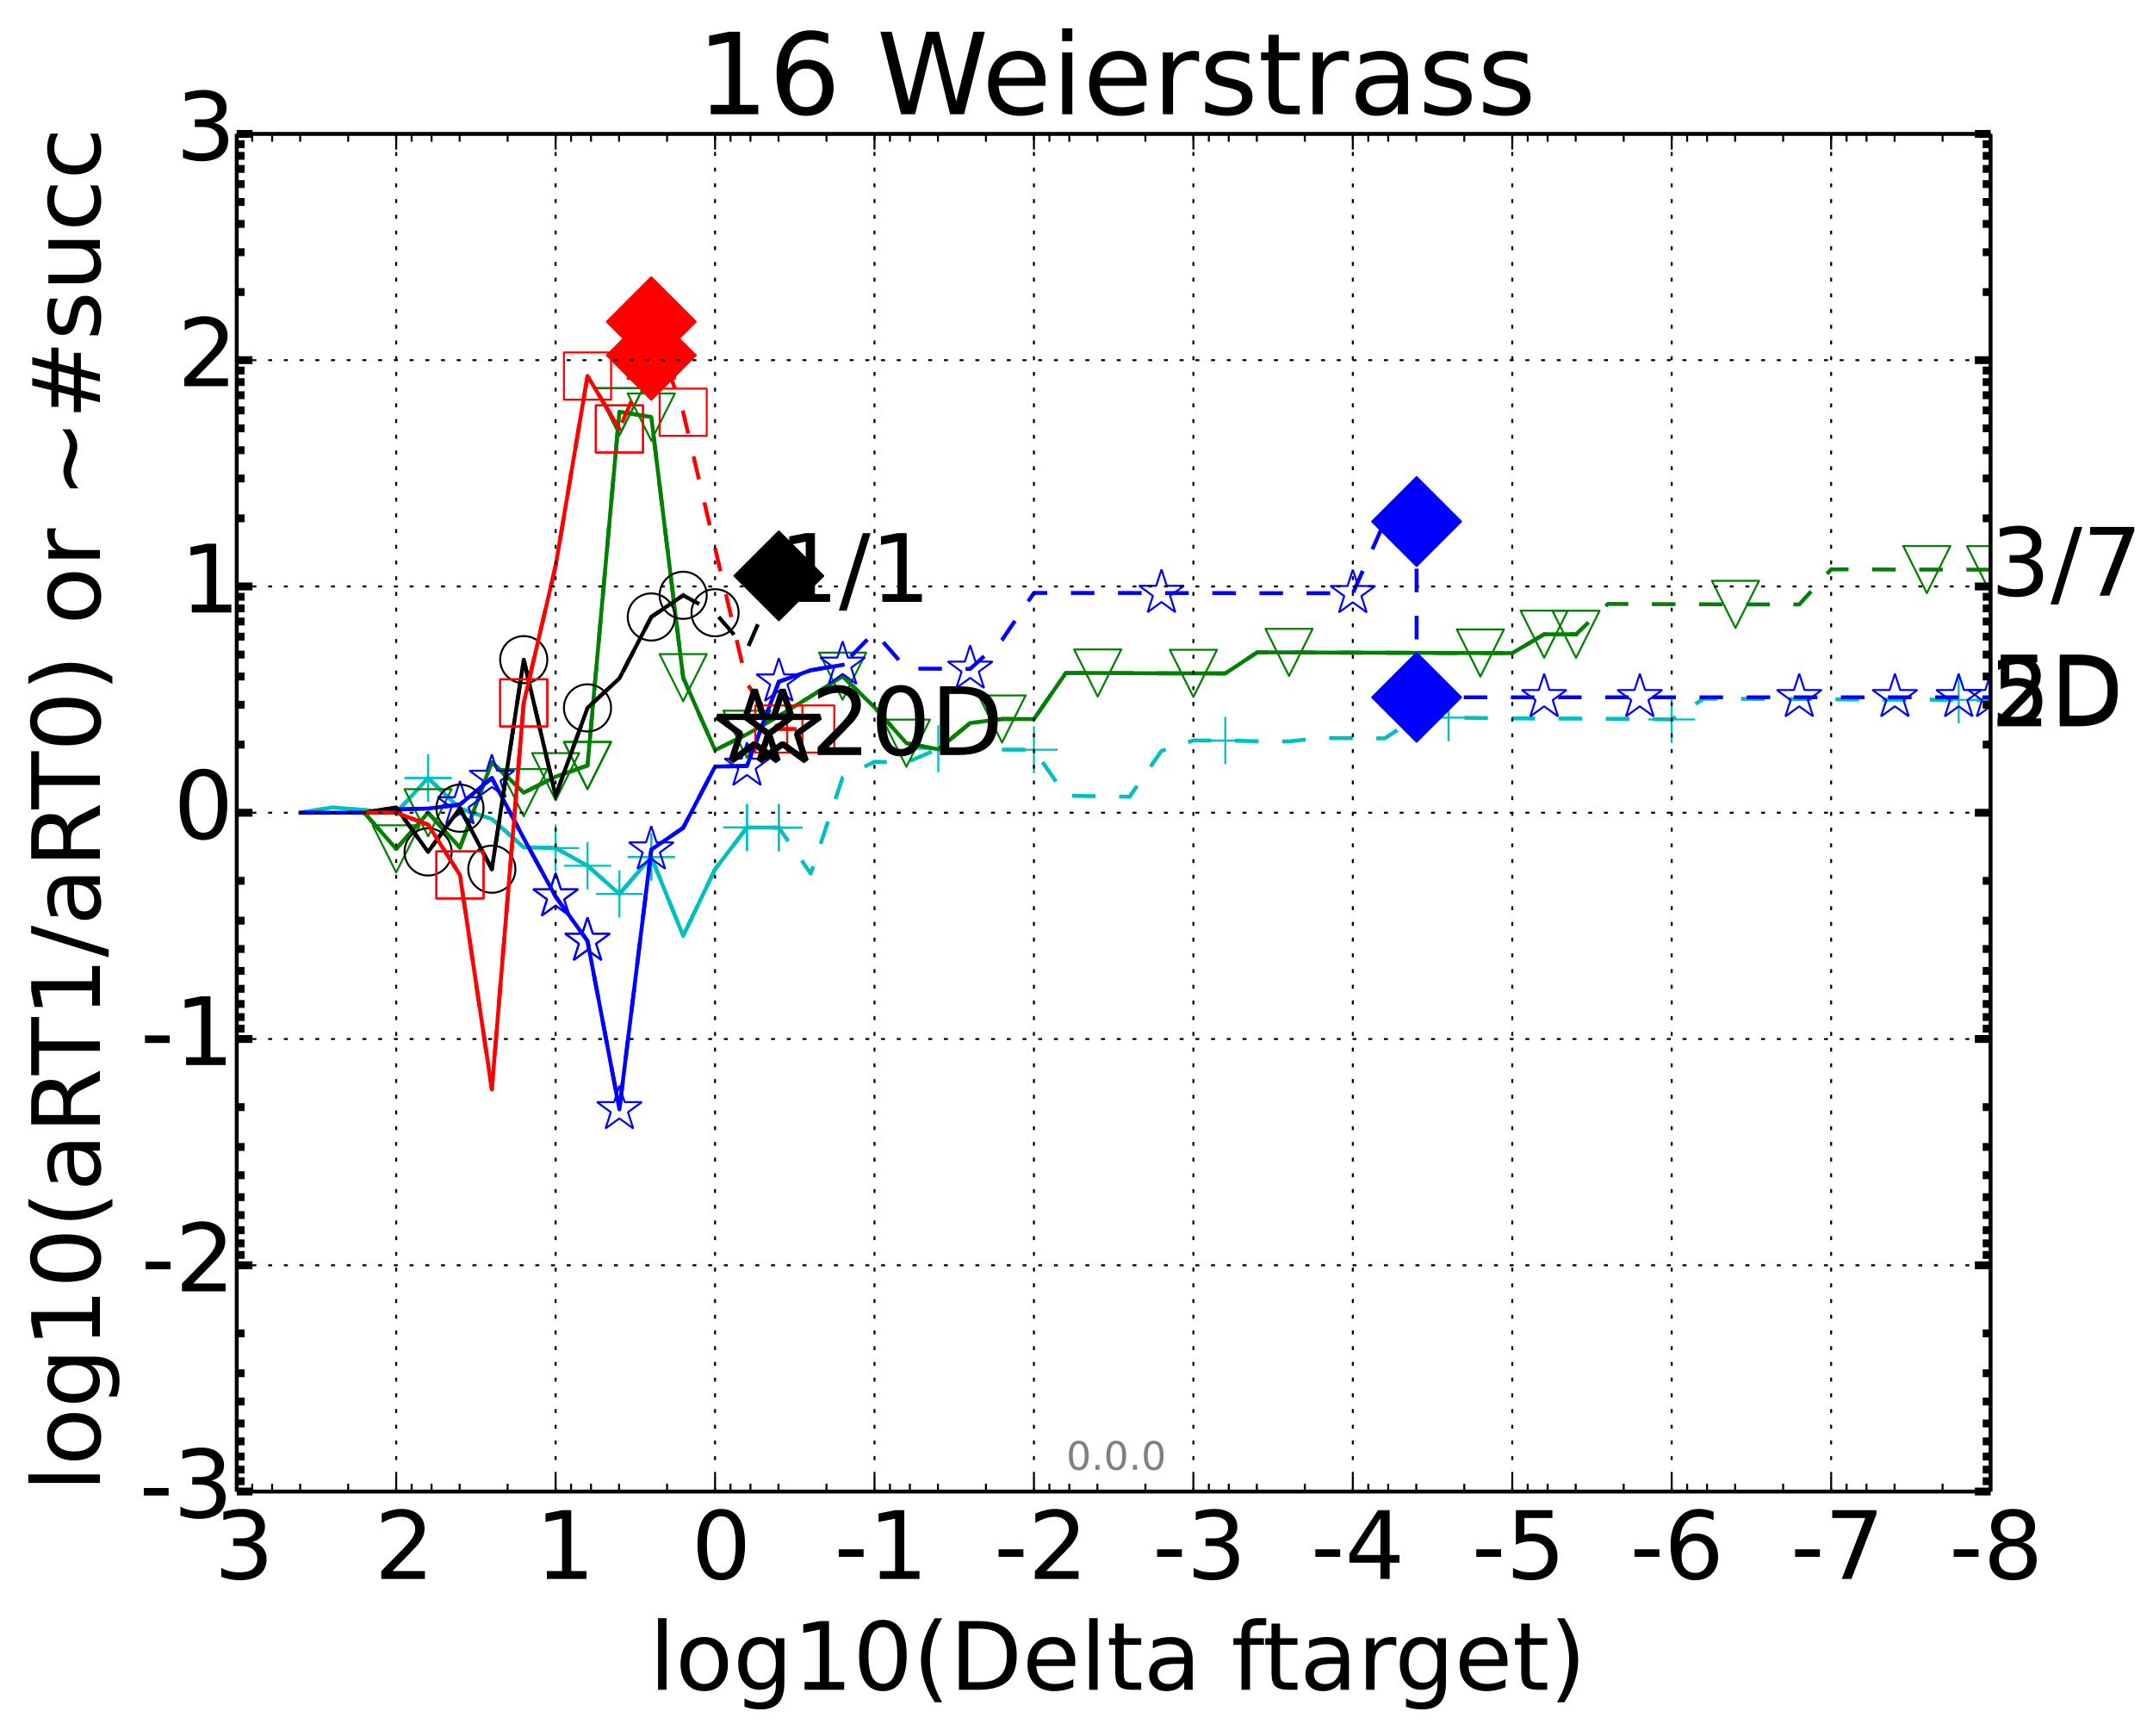 <?xml version="1.0" encoding="utf-8" standalone="no"?>
<!DOCTYPE svg PUBLIC "-//W3C//DTD SVG 1.1//EN"
  "http://www.w3.org/Graphics/SVG/1.1/DTD/svg11.dtd">
<!-- Created with matplotlib (http://matplotlib.org/) -->
<svg height="442pt" version="1.1" viewBox="0 0 548 442" width="548pt" xmlns="http://www.w3.org/2000/svg" xmlns:xlink="http://www.w3.org/1999/xlink">
 <defs>
  <style type="text/css">
*{stroke-linecap:butt;stroke-linejoin:round;}
  </style>
 </defs>
 <g id="figure_1">
  <g id="patch_1">
   <path d="
M0 442.339
L548.602 442.339
L548.602 0
L0 0
z
" style="fill:#ffffff;"/>
  </g>
  <g id="axes_1">
   <g id="patch_2">
    <path d="
M60.259 379.683
L506.659 379.683
L506.659 34.084
L60.259 34.084
z
" style="fill:#ffffff;"/>
   </g>
   <g id="line2d_1">
    <path clip-path="url(#pefe27aa48c)" d="
M76.492 206.883
L84.608 205.531
L100.841 206.883
L108.957 198.037
L117.073 205.834
L125.19 208.486
L133.306 215.701
L141.422 215.864
L149.539 220.378
L157.655 227.56
L165.771 218.141
L173.888 238.223
L182.004 221.266
L190.121 210.64
L198.237 210.674
L206.353 222.371
L214.47 197.907
L222.586 193.909
L230.702 194.11
L238.819 190.605
L246.935 190.793
L255.051 190.823
L263.168 190.845
L271.284 202.56
L279.401 202.668
L287.517 202.798
L295.633 191.141
L303.75 188.48
L311.866 188.506
L319.982 188.676
L328.099 188.719
L336.215 187.866
L344.331 187.905
L352.448 187.958
L360.564 182.658
L368.681 182.674
L376.797 182.769
L384.913 182.86
L393.03 182.909
L401.146 182.91
L409.262 182.963
L417.379 183.024
L425.495 183.133
L433.611 177.869
L441.728 177.887
L449.844 177.924
L457.961 177.941
L466.077 178.006
L474.193 178.093
L482.31 178.105
L490.426 178.112
L498.542 178.156
L506.659 178.244" style="fill:none;stroke:#00bfbf;stroke-dasharray:6,6;stroke-dashoffset:0.0;"/>
   </g>
   <g id="line2d_2">
    <defs>
     <path d="
M-6 0
L6 0
M0 6
L0 -6" id="m8d5c00898d" style="stroke:#00bfbf;stroke-width:0.5;"/>
    </defs>
    <g clip-path="url(#pefe27aa48c)">
     <use style="fill:none;stroke:#00bfbf;stroke-width:0.5;" x="108.957" xlink:href="#m8d5c00898d" y="198.037"/>
     <use style="fill:none;stroke:#00bfbf;stroke-width:0.5;" x="141.422" xlink:href="#m8d5c00898d" y="215.864"/>
     <use style="fill:none;stroke:#00bfbf;stroke-width:0.5;" x="157.655" xlink:href="#m8d5c00898d" y="227.56"/>
     <use style="fill:none;stroke:#00bfbf;stroke-width:0.5;" x="165.771" xlink:href="#m8d5c00898d" y="218.141"/>
     <use style="fill:none;stroke:#00bfbf;stroke-width:0.5;" x="190.121" xlink:href="#m8d5c00898d" y="210.64"/>
     <use style="fill:none;stroke:#00bfbf;stroke-width:0.5;" x="198.237" xlink:href="#m8d5c00898d" y="210.674"/>
     <use style="fill:none;stroke:#00bfbf;stroke-width:0.5;" x="238.819" xlink:href="#m8d5c00898d" y="190.605"/>
     <use style="fill:none;stroke:#00bfbf;stroke-width:0.5;" x="263.168" xlink:href="#m8d5c00898d" y="190.845"/>
     <use style="fill:none;stroke:#00bfbf;stroke-width:0.5;" x="311.866" xlink:href="#m8d5c00898d" y="188.506"/>
     <use style="fill:none;stroke:#00bfbf;stroke-width:0.5;" x="368.681" xlink:href="#m8d5c00898d" y="182.674"/>
     <use style="fill:none;stroke:#00bfbf;stroke-width:0.5;" x="425.495" xlink:href="#m8d5c00898d" y="183.133"/>
     <use style="fill:none;stroke:#00bfbf;stroke-width:0.5;" x="498.542" xlink:href="#m8d5c00898d" y="178.156"/>
     <use style="fill:none;stroke:#00bfbf;stroke-width:0.5;" x="506.659" xlink:href="#m8d5c00898d" y="178.244"/>
    </g>
   </g>
   <g id="line2d_3"/>
   <g id="line2d_4">
    <path clip-path="url(#pefe27aa48c)" d="
M76.492 206.883
L84.608 205.531
L100.841 206.883
L108.957 198.037
L117.073 205.834
L125.19 208.486
L133.306 215.701
L141.422 215.864
L149.539 220.378
L157.655 227.56
L165.771 218.141
L173.888 238.223
L182.004 221.266
L190.121 210.64
L198.237 210.674" style="fill:none;stroke:#00bfbf;stroke-linecap:square;"/>
   </g>
   <g id="line2d_5">
    <g clip-path="url(#pefe27aa48c)">
     <use style="fill:none;stroke:#00bfbf;stroke-width:0.5;" x="108.957" xlink:href="#m8d5c00898d" y="198.037"/>
     <use style="fill:none;stroke:#00bfbf;stroke-width:0.5;" x="149.539" xlink:href="#m8d5c00898d" y="220.378"/>
     <use style="fill:none;stroke:#00bfbf;stroke-width:0.5;" x="165.771" xlink:href="#m8d5c00898d" y="218.141"/>
     <use style="fill:none;stroke:#00bfbf;stroke-width:0.5;" x="190.121" xlink:href="#m8d5c00898d" y="210.64"/>
     <use style="fill:none;stroke:#00bfbf;stroke-width:0.5;" x="198.237" xlink:href="#m8d5c00898d" y="210.674"/>
    </g>
   </g>
   <g id="line2d_6">
    <path clip-path="url(#pefe27aa48c)" d="
M92.724 206.883
L100.841 216.082
L108.957 206.883
L117.073 215.765
L125.19 194.007
L133.306 201.778
L141.422 197.707
L149.539 194.867
L157.655 104.819
L165.771 106.159
L173.888 172.506
L182.004 190.946
L190.121 186.911
L198.237 182.243
L206.353 177.263
L214.47 172.131
L222.586 180.046
L230.702 189.182
L238.819 190.744
L246.935 184.05
L255.051 183.022
L263.168 183.048
L271.284 171.308
L279.401 171.316
L287.517 171.362
L295.633 171.394
L303.75 171.407
L311.866 171.423
L319.982 166.062
L328.099 166.075
L336.215 166.115
L344.331 166.135
L352.448 166.162
L360.564 166.171
L368.681 166.214
L376.797 166.227
L384.913 166.255
L393.03 161.446
L401.146 161.464
L409.262 153.728
L417.379 153.776
L425.495 153.794
L433.611 153.815
L441.728 153.851
L449.844 153.856
L457.961 153.863
L466.077 144.931
L474.193 144.944
L482.31 144.982
L490.426 144.986
L498.542 144.998
L506.659 145.012" style="fill:none;stroke:#008000;stroke-dasharray:6,6;stroke-dashoffset:0.0;"/>
   </g>
   <g id="line2d_7">
    <defs>
     <path d="
M-7.34788e-16 6
L6 -6
L-6 -6
z
" id="m6c1b7d412f" style="stroke:#008000;stroke-linejoin:miter;stroke-width:0.5;"/>
    </defs>
    <g clip-path="url(#pefe27aa48c)">
     <use style="fill:none;stroke:#008000;stroke-linejoin:miter;stroke-width:0.5;" x="108.957" xlink:href="#m6c1b7d412f" y="206.883"/>
     <use style="fill:none;stroke:#008000;stroke-linejoin:miter;stroke-width:0.5;" x="141.422" xlink:href="#m6c1b7d412f" y="197.707"/>
     <use style="fill:none;stroke:#008000;stroke-linejoin:miter;stroke-width:0.5;" x="149.539" xlink:href="#m6c1b7d412f" y="194.867"/>
     <use style="fill:none;stroke:#008000;stroke-linejoin:miter;stroke-width:0.5;" x="157.655" xlink:href="#m6c1b7d412f" y="104.819"/>
     <use style="fill:none;stroke:#008000;stroke-linejoin:miter;stroke-width:0.5;" x="165.771" xlink:href="#m6c1b7d412f" y="106.159"/>
     <use style="fill:none;stroke:#008000;stroke-linejoin:miter;stroke-width:0.5;" x="190.121" xlink:href="#m6c1b7d412f" y="186.911"/>
     <use style="fill:none;stroke:#008000;stroke-linejoin:miter;stroke-width:0.5;" x="230.702" xlink:href="#m6c1b7d412f" y="189.182"/>
     <use style="fill:none;stroke:#008000;stroke-linejoin:miter;stroke-width:0.5;" x="279.401" xlink:href="#m6c1b7d412f" y="171.316"/>
     <use style="fill:none;stroke:#008000;stroke-linejoin:miter;stroke-width:0.5;" x="328.099" xlink:href="#m6c1b7d412f" y="166.075"/>
     <use style="fill:none;stroke:#008000;stroke-linejoin:miter;stroke-width:0.5;" x="393.03" xlink:href="#m6c1b7d412f" y="161.446"/>
     <use style="fill:none;stroke:#008000;stroke-linejoin:miter;stroke-width:0.5;" x="441.728" xlink:href="#m6c1b7d412f" y="153.851"/>
     <use style="fill:none;stroke:#008000;stroke-linejoin:miter;stroke-width:0.5;" x="490.426" xlink:href="#m6c1b7d412f" y="144.986"/>
     <use style="fill:none;stroke:#008000;stroke-linejoin:miter;stroke-width:0.5;" x="506.659" xlink:href="#m6c1b7d412f" y="145.012"/>
    </g>
   </g>
   <g id="line2d_8"/>
   <g id="line2d_9">
    <path clip-path="url(#pefe27aa48c)" d="
M92.724 206.883
L100.841 216.082
L108.957 206.883
L117.073 215.765
L125.19 194.007
L133.306 201.778
L141.422 197.707
L149.539 194.867
L157.655 104.819
L165.771 106.159
L173.888 172.506
L182.004 190.946
L190.121 186.911
L198.237 182.243
L206.353 177.263
L214.47 172.131
L222.586 180.046
L230.702 189.182
L238.819 190.744
L246.935 184.05
L255.051 183.022
L263.168 183.048
L271.284 171.308
L279.401 171.316
L287.517 171.362
L295.633 171.394
L303.75 171.407
L311.866 171.423
L319.982 166.062
L328.099 166.075
L336.215 166.115
L344.331 166.135
L352.448 166.162
L360.564 166.171
L368.681 166.214
L376.797 166.227
L384.913 166.255
L393.03 161.446
L401.146 161.464" style="fill:none;stroke:#008000;stroke-linecap:square;"/>
   </g>
   <g id="line2d_10">
    <g clip-path="url(#pefe27aa48c)">
     <use style="fill:none;stroke:#008000;stroke-linejoin:miter;stroke-width:0.5;" x="100.841" xlink:href="#m6c1b7d412f" y="216.082"/>
     <use style="fill:none;stroke:#008000;stroke-linejoin:miter;stroke-width:0.5;" x="133.306" xlink:href="#m6c1b7d412f" y="201.778"/>
     <use style="fill:none;stroke:#008000;stroke-linejoin:miter;stroke-width:0.5;" x="149.539" xlink:href="#m6c1b7d412f" y="194.867"/>
     <use style="fill:none;stroke:#008000;stroke-linejoin:miter;stroke-width:0.5;" x="157.655" xlink:href="#m6c1b7d412f" y="104.819"/>
     <use style="fill:none;stroke:#008000;stroke-linejoin:miter;stroke-width:0.5;" x="173.888" xlink:href="#m6c1b7d412f" y="172.506"/>
     <use style="fill:none;stroke:#008000;stroke-linejoin:miter;stroke-width:0.5;" x="214.47" xlink:href="#m6c1b7d412f" y="172.131"/>
     <use style="fill:none;stroke:#008000;stroke-linejoin:miter;stroke-width:0.5;" x="255.051" xlink:href="#m6c1b7d412f" y="183.022"/>
     <use style="fill:none;stroke:#008000;stroke-linejoin:miter;stroke-width:0.5;" x="303.75" xlink:href="#m6c1b7d412f" y="171.407"/>
     <use style="fill:none;stroke:#008000;stroke-linejoin:miter;stroke-width:0.5;" x="376.797" xlink:href="#m6c1b7d412f" y="166.227"/>
     <use style="fill:none;stroke:#008000;stroke-linejoin:miter;stroke-width:0.5;" x="401.146" xlink:href="#m6c1b7d412f" y="161.464"/>
    </g>
   </g>
   <g id="line2d_11">
    <path clip-path="url(#pefe27aa48c)" d="
M76.492 206.883
L84.608 206.883
L92.724 206.883
L100.841 206.063
L108.957 205.819
L117.073 204.798
L125.19 198.049
L133.306 213.4
L141.422 228.229
L149.539 239.528
L157.655 282.4
L165.771 216.29
L173.888 210.723
L182.004 195.139
L190.121 194.982
L198.237 173.539
L206.353 170.617
L214.47 169.252
L222.586 160.919
L230.702 170.205
L238.819 170.222
L246.935 170.274
L255.051 162.879
L263.168 150.935
L271.284 150.943
L279.401 150.948
L287.517 150.95
L295.633 150.97
L303.75 150.973
L311.866 150.975
L319.982 151.001
L328.099 151.001
L336.215 151.003
L344.331 151.024
L352.448 132.757
L360.564 132.759" style="fill:none;stroke:#0000ff;stroke-dasharray:6,6;stroke-dashoffset:0.0;"/>
   </g>
   <g id="line2d_12">
    <defs>
     <path d="
M3.67394e-16 -6
L-1.347 -1.854
L-5.706 -1.854
L-2.18 0.708
L-3.527 4.854
L-4.20996e-16 2.292
L3.527 4.854
L2.18 0.708
L5.706 -1.854
L1.347 -1.854
z
" id="m467617e765" style="stroke:#0000ff;stroke-linejoin:bevel;stroke-width:0.5;"/>
    </defs>
    <g clip-path="url(#pefe27aa48c)">
     <use style="fill:none;stroke:#0000ff;stroke-linejoin:bevel;stroke-width:0.5;" x="125.19" xlink:href="#m467617e765" y="198.049"/>
     <use style="fill:none;stroke:#0000ff;stroke-linejoin:bevel;stroke-width:0.5;" x="141.422" xlink:href="#m467617e765" y="228.229"/>
     <use style="fill:none;stroke:#0000ff;stroke-linejoin:bevel;stroke-width:0.5;" x="149.539" xlink:href="#m467617e765" y="239.528"/>
     <use style="fill:none;stroke:#0000ff;stroke-linejoin:bevel;stroke-width:0.5;" x="165.771" xlink:href="#m467617e765" y="216.29"/>
     <use style="fill:none;stroke:#0000ff;stroke-linejoin:bevel;stroke-width:0.5;" x="190.121" xlink:href="#m467617e765" y="194.982"/>
     <use style="fill:none;stroke:#0000ff;stroke-linejoin:bevel;stroke-width:0.5;" x="246.935" xlink:href="#m467617e765" y="170.274"/>
     <use style="fill:none;stroke:#0000ff;stroke-linejoin:bevel;stroke-width:0.5;" x="295.633" xlink:href="#m467617e765" y="150.97"/>
     <use style="fill:none;stroke:#0000ff;stroke-linejoin:bevel;stroke-width:0.5;" x="344.331" xlink:href="#m467617e765" y="151.024"/>
     <use style="fill:none;stroke:#0000ff;stroke-linejoin:bevel;stroke-width:0.5;" x="360.564" xlink:href="#m467617e765" y="132.759"/>
    </g>
   </g>
   <g id="line2d_13"/>
   <g id="line2d_14">
    <path clip-path="url(#pefe27aa48c)" d="
M76.492 206.883
L84.608 206.883
L92.724 206.883
L100.841 206.063
L108.957 205.819
L117.073 204.798
L125.19 198.049
L133.306 213.4
L141.422 228.229
L149.539 239.528
L157.655 282.4
L165.771 216.29
L173.888 210.723
L182.004 195.139
L190.121 194.982
L198.237 173.539
L206.353 170.617
L214.47 169.252" style="fill:none;stroke:#0000ff;stroke-linecap:square;"/>
   </g>
   <g id="line2d_15">
    <g clip-path="url(#pefe27aa48c)">
     <use style="fill:none;stroke:#0000ff;stroke-linejoin:bevel;stroke-width:0.5;" x="117.073" xlink:href="#m467617e765" y="204.798"/>
     <use style="fill:none;stroke:#0000ff;stroke-linejoin:bevel;stroke-width:0.5;" x="141.422" xlink:href="#m467617e765" y="228.229"/>
     <use style="fill:none;stroke:#0000ff;stroke-linejoin:bevel;stroke-width:0.5;" x="149.539" xlink:href="#m467617e765" y="239.528"/>
     <use style="fill:none;stroke:#0000ff;stroke-linejoin:bevel;stroke-width:0.5;" x="157.655" xlink:href="#m467617e765" y="282.4"/>
     <use style="fill:none;stroke:#0000ff;stroke-linejoin:bevel;stroke-width:0.5;" x="198.237" xlink:href="#m467617e765" y="173.539"/>
     <use style="fill:none;stroke:#0000ff;stroke-linejoin:bevel;stroke-width:0.5;" x="214.47" xlink:href="#m467617e765" y="169.252"/>
    </g>
   </g>
   <g id="line2d_16">
    <path clip-path="url(#pefe27aa48c)" d="
M92.724 206.883
L100.841 205.531
L108.957 216.862
L117.073 205.729
L125.19 221.26
L133.306 167.916
L141.422 202.596
L149.539 180.197
L157.655 172.675
L165.771 157.056
L173.888 151.538
L182.004 155.98
L190.121 165.352
L198.237 146.588" style="fill:none;stroke:#000000;stroke-dasharray:6,6;stroke-dashoffset:0.0;"/>
   </g>
   <g id="line2d_17">
    <defs>
     <path d="
M0 6
C1.591 6 3.117 5.368 4.243 4.243
C5.368 3.117 6 1.591 6 0
C6 -1.591 5.368 -3.117 4.243 -4.243
C3.117 -5.368 1.591 -6 0 -6
C-1.591 -6 -3.117 -5.368 -4.243 -4.243
C-5.368 -3.117 -6 -1.591 -6 0
C-6 1.591 -5.368 3.117 -4.243 4.243
C-3.117 5.368 -1.591 6 0 6
z
" id="m63e0ca2e18" style="stroke:#000000;stroke-width:0.5;"/>
    </defs>
    <g clip-path="url(#pefe27aa48c)">
     <use style="fill:none;stroke:#000000;stroke-width:0.5;" x="108.957" xlink:href="#m63e0ca2e18" y="216.862"/>
     <use style="fill:none;stroke:#000000;stroke-width:0.5;" x="125.19" xlink:href="#m63e0ca2e18" y="221.26"/>
     <use style="fill:none;stroke:#000000;stroke-width:0.5;" x="149.539" xlink:href="#m63e0ca2e18" y="180.197"/>
     <use style="fill:none;stroke:#000000;stroke-width:0.5;" x="182.004" xlink:href="#m63e0ca2e18" y="155.98"/>
     <use style="fill:none;stroke:#000000;stroke-width:0.5;" x="198.237" xlink:href="#m63e0ca2e18" y="146.588"/>
    </g>
   </g>
   <g id="line2d_18"/>
   <g id="line2d_19">
    <path clip-path="url(#pefe27aa48c)" d="
M92.724 206.883
L100.841 205.531
L108.957 216.862
L117.073 205.729
L125.19 221.26
L133.306 167.916
L141.422 202.596
L149.539 180.197
L157.655 172.675
L165.771 157.056
L173.888 151.538" style="fill:none;stroke:#000000;stroke-linecap:square;"/>
   </g>
   <g id="line2d_20">
    <g clip-path="url(#pefe27aa48c)">
     <use style="fill:none;stroke:#000000;stroke-width:0.5;" x="117.073" xlink:href="#m63e0ca2e18" y="205.729"/>
     <use style="fill:none;stroke:#000000;stroke-width:0.5;" x="133.306" xlink:href="#m63e0ca2e18" y="167.916"/>
     <use style="fill:none;stroke:#000000;stroke-width:0.5;" x="165.771" xlink:href="#m63e0ca2e18" y="157.056"/>
     <use style="fill:none;stroke:#000000;stroke-width:0.5;" x="173.888" xlink:href="#m63e0ca2e18" y="151.538"/>
    </g>
   </g>
   <g id="line2d_21">
    <path clip-path="url(#pefe27aa48c)" d="
M92.724 206.883
L100.841 206.883
L108.957 209.919
L117.073 222.716
L125.19 277.264
L133.306 178.926
L141.422 144.045
L149.539 95.719
L157.655 109.187
L165.771 90.441" style="fill:none;stroke:#ff0000;stroke-dasharray:6,6;stroke-dashoffset:0.0;"/>
   </g>
   <g id="line2d_22">
    <defs>
     <path d="
M-6 6
L6 6
L6 -6
L-6 -6
z
" id="m0a5ea0f962" style="stroke:#ff0000;stroke-linejoin:miter;stroke-width:0.5;"/>
    </defs>
    <g clip-path="url(#pefe27aa48c)">
     <use style="fill:none;stroke:#ff0000;stroke-linejoin:miter;stroke-width:0.5;" x="117.073" xlink:href="#m0a5ea0f962" y="222.716"/>
     <use style="fill:none;stroke:#ff0000;stroke-linejoin:miter;stroke-width:0.5;" x="133.306" xlink:href="#m0a5ea0f962" y="178.926"/>
     <use style="fill:none;stroke:#ff0000;stroke-linejoin:miter;stroke-width:0.5;" x="157.655" xlink:href="#m0a5ea0f962" y="109.187"/>
     <use style="fill:none;stroke:#ff0000;stroke-linejoin:miter;stroke-width:0.5;" x="165.771" xlink:href="#m0a5ea0f962" y="90.441"/>
    </g>
   </g>
   <g id="line2d_23"/>
   <g id="line2d_24">
    <path clip-path="url(#pefe27aa48c)" d="
M92.724 206.883
L100.841 206.883
L108.957 209.919
L117.073 222.716
L125.19 277.264
L133.306 178.926
L141.422 144.045
L149.539 95.719
L157.655 109.187" style="fill:none;stroke:#ff0000;stroke-linecap:square;"/>
   </g>
   <g id="line2d_25">
    <g clip-path="url(#pefe27aa48c)">
     <use style="fill:none;stroke:#ff0000;stroke-linejoin:miter;stroke-width:0.5;" x="117.073" xlink:href="#m0a5ea0f962" y="222.716"/>
     <use style="fill:none;stroke:#ff0000;stroke-linejoin:miter;stroke-width:0.5;" x="133.306" xlink:href="#m0a5ea0f962" y="178.926"/>
     <use style="fill:none;stroke:#ff0000;stroke-linejoin:miter;stroke-width:0.5;" x="149.539" xlink:href="#m0a5ea0f962" y="95.718"/>
     <use style="fill:none;stroke:#ff0000;stroke-linejoin:miter;stroke-width:0.5;" x="157.655" xlink:href="#m0a5ea0f962" y="109.187"/>
    </g>
   </g>
   <g id="line2d_26">
    <defs>
     <path d="
M-8.88178e-16 11.314
L11.314 0
L8.88178e-16 -11.314
L-11.314 -1.77636e-15
z
" id="m6b6d8889de" style="stroke:#0000ff;stroke-linejoin:miter;stroke-width:0.5;"/>
    </defs>
    <g clip-path="url(#pefe27aa48c)">
     <use style="fill:#0000ff;stroke:#0000ff;stroke-linejoin:miter;stroke-width:0.5;" x="360.564" xlink:href="#m6b6d8889de" y="132.759"/>
    </g>
   </g>
   <g id="line2d_27">
    <path clip-path="url(#pefe27aa48c)" d="
M360.564 132.759
L360.564 177.507" style="fill:none;stroke:#0000ff;stroke-dasharray:6,6;stroke-dashoffset:0.0;"/>
   </g>
   <g id="line2d_28">
    <g clip-path="url(#pefe27aa48c)">
     <use style="fill:#0000ff;stroke:#0000ff;stroke-linejoin:miter;stroke-width:0.5;" x="360.564" xlink:href="#m6b6d8889de" y="177.507"/>
    </g>
   </g>
   <g id="line2d_29">
    <path clip-path="url(#pefe27aa48c)" d="
M360.564 177.507
L368.681 177.507
L376.797 177.507
L393.03 177.507
L401.146 177.507
L409.262 177.507
L417.379 177.507
L425.495 177.507
L441.728 177.507
L449.844 177.507
L457.961 177.507
L466.077 177.507
L474.193 177.507
L482.31 177.507
L490.426 177.507
L498.542 177.507
L506.659 177.507" style="fill:none;stroke:#0000ff;stroke-dasharray:6,6;stroke-dashoffset:0.0;"/>
   </g>
   <g id="line2d_30">
    <g clip-path="url(#pefe27aa48c)">
     <use style="fill:none;stroke:#0000ff;stroke-linejoin:bevel;stroke-width:0.5;" x="393.03" xlink:href="#m467617e765" y="177.507"/>
     <use style="fill:none;stroke:#0000ff;stroke-linejoin:bevel;stroke-width:0.5;" x="417.379" xlink:href="#m467617e765" y="177.507"/>
     <use style="fill:none;stroke:#0000ff;stroke-linejoin:bevel;stroke-width:0.5;" x="457.961" xlink:href="#m467617e765" y="177.507"/>
     <use style="fill:none;stroke:#0000ff;stroke-linejoin:bevel;stroke-width:0.5;" x="482.31" xlink:href="#m467617e765" y="177.507"/>
     <use style="fill:none;stroke:#0000ff;stroke-linejoin:bevel;stroke-width:0.5;" x="498.542" xlink:href="#m467617e765" y="177.507"/>
     <use style="fill:none;stroke:#0000ff;stroke-linejoin:bevel;stroke-width:0.5;" x="506.659" xlink:href="#m467617e765" y="177.507"/>
    </g>
   </g>
   <g id="line2d_31">
    <defs>
     <path d="
M-8.88178e-16 11.314
L11.314 0
L8.88178e-16 -11.314
L-11.314 -1.77636e-15
z
" id="m7dfacdc3f1" style="stroke:#000000;stroke-linejoin:miter;stroke-width:0.5;"/>
    </defs>
    <g clip-path="url(#pefe27aa48c)">
     <use style="stroke:#000000;stroke-linejoin:miter;stroke-width:0.5;" x="198.237" xlink:href="#m7dfacdc3f1" y="146.588"/>
    </g>
   </g>
   <g id="line2d_32">
    <defs>
     <path d="
M-8.88178e-16 11.314
L11.314 0
L8.88178e-16 -11.314
L-11.314 -1.77636e-15
z
" id="mb732c0746b" style="stroke:#ff0000;stroke-linejoin:miter;stroke-width:0.5;"/>
    </defs>
    <g clip-path="url(#pefe27aa48c)">
     <use style="fill:#ff0000;stroke:#ff0000;stroke-linejoin:miter;stroke-width:0.5;" x="165.771" xlink:href="#mb732c0746b" y="90.441"/>
    </g>
   </g>
   <g id="line2d_33">
    <path clip-path="url(#pefe27aa48c)" d="
M165.771 90.441
L165.771 81.891" style="fill:none;stroke:#ff0000;stroke-dasharray:6,6;stroke-dashoffset:0.0;"/>
   </g>
   <g id="line2d_34">
    <g clip-path="url(#pefe27aa48c)">
     <use style="fill:#ff0000;stroke:#ff0000;stroke-linejoin:miter;stroke-width:0.5;" x="165.771" xlink:href="#mb732c0746b" y="81.891"/>
    </g>
   </g>
   <g id="line2d_35">
    <path clip-path="url(#pefe27aa48c)" d="
M165.771 81.891
L173.888 104.931
L182.004 139.491
L190.121 174.051
L198.237 185.571
L206.353 185.571" style="fill:none;stroke:#ff0000;stroke-dasharray:6,6;stroke-dashoffset:0.0;"/>
   </g>
   <g id="line2d_36">
    <g clip-path="url(#pefe27aa48c)">
     <use style="fill:none;stroke:#ff0000;stroke-linejoin:miter;stroke-width:0.5;" x="173.888" xlink:href="#m0a5ea0f962" y="104.931"/>
     <use style="fill:none;stroke:#ff0000;stroke-linejoin:miter;stroke-width:0.5;" x="198.237" xlink:href="#m0a5ea0f962" y="185.571"/>
     <use style="fill:none;stroke:#ff0000;stroke-linejoin:miter;stroke-width:0.5;" x="206.353" xlink:href="#m0a5ea0f962" y="185.571"/>
    </g>
   </g>
   <g id="matplotlib.axis_1">
    <g id="xtick_1">
     <g id="line2d_37">
      <path clip-path="url(#pefe27aa48c)" d="
M506.659 379.683
L506.659 34.084" style="fill:none;stroke:#000000;stroke-dasharray:1,3;stroke-dashoffset:0.0;stroke-width:0.5;"/>
     </g>
     <g id="line2d_38">
      <defs>
       <path d="
M0 0
L0 -4" id="m93b0483c22" style="stroke:#000000;stroke-width:0.5;"/>
      </defs>
      <g>
       <use style="stroke:#000000;stroke-width:0.5;" x="506.659" xlink:href="#m93b0483c22" y="379.683"/>
      </g>
     </g>
     <g id="line2d_39">
      <defs>
       <path d="
M0 0
L0 4" id="m741efc42ff" style="stroke:#000000;stroke-width:0.5;"/>
      </defs>
      <g>
       <use style="stroke:#000000;stroke-width:0.5;" x="506.659" xlink:href="#m741efc42ff" y="34.084"/>
      </g>
     </g>
     <g id="text_1">
      <!-- -8 -->
      <defs>
       <path d="
M31.781 34.625
Q24.75 34.625 20.719 30.859
Q16.703 27.094 16.703 20.516
Q16.703 13.922 20.719 10.156
Q24.75 6.391 31.781 6.391
Q38.812 6.391 42.859 10.172
Q46.922 13.969 46.922 20.516
Q46.922 27.094 42.891 30.859
Q38.875 34.625 31.781 34.625
M21.922 38.812
Q15.578 40.375 12.031 44.719
Q8.5 49.078 8.5 55.328
Q8.5 64.062 14.719 69.141
Q20.953 74.219 31.781 74.219
Q42.672 74.219 48.875 69.141
Q55.078 64.062 55.078 55.328
Q55.078 49.078 51.531 44.719
Q48 40.375 41.703 38.812
Q48.828 37.156 52.797 32.312
Q56.781 27.484 56.781 20.516
Q56.781 9.906 50.312 4.234
Q43.844 -1.422 31.781 -1.422
Q19.734 -1.422 13.25 4.234
Q6.781 9.906 6.781 20.516
Q6.781 27.484 10.781 32.312
Q14.797 37.156 21.922 38.812
M18.312 54.391
Q18.312 48.734 21.844 45.562
Q25.391 42.391 31.781 42.391
Q38.141 42.391 41.719 45.562
Q45.312 48.734 45.312 54.391
Q45.312 60.062 41.719 63.234
Q38.141 66.406 31.781 66.406
Q25.391 66.406 21.844 63.234
Q18.312 60.062 18.312 54.391" id="BitstreamVeraSans-Roman-38"/>
       <path d="
M4.891 31.391
L31.203 31.391
L31.203 23.391
L4.891 23.391
z
" id="BitstreamVeraSans-Roman-2d"/>
      </defs>
      <g transform="translate(496.103 401.92)scale(0.24 -0.24)">
       <use xlink:href="#BitstreamVeraSans-Roman-2d"/>
       <use x="36.084" xlink:href="#BitstreamVeraSans-Roman-38"/>
      </g>
     </g>
    </g>
    <g id="xtick_2">
     <g id="line2d_40">
      <path clip-path="url(#pefe27aa48c)" d="
M466.077 379.683
L466.077 34.084" style="fill:none;stroke:#000000;stroke-dasharray:1,3;stroke-dashoffset:0.0;stroke-width:0.5;"/>
     </g>
     <g id="line2d_41">
      <g>
       <use style="stroke:#000000;stroke-width:0.5;" x="466.077" xlink:href="#m93b0483c22" y="379.683"/>
      </g>
     </g>
     <g id="line2d_42">
      <g>
       <use style="stroke:#000000;stroke-width:0.5;" x="466.077" xlink:href="#m741efc42ff" y="34.084"/>
      </g>
     </g>
     <g id="text_2">
      <!-- -7 -->
      <defs>
       <path d="
M8.203 72.906
L55.078 72.906
L55.078 68.703
L28.609 0
L18.312 0
L43.219 64.594
L8.203 64.594
z
" id="BitstreamVeraSans-Roman-37"/>
      </defs>
      <g transform="translate(455.725 401.92)scale(0.24 -0.24)">
       <use xlink:href="#BitstreamVeraSans-Roman-2d"/>
       <use x="36.084" xlink:href="#BitstreamVeraSans-Roman-37"/>
      </g>
     </g>
    </g>
    <g id="xtick_3">
     <g id="line2d_43">
      <path clip-path="url(#pefe27aa48c)" d="
M425.495 379.683
L425.495 34.084" style="fill:none;stroke:#000000;stroke-dasharray:1,3;stroke-dashoffset:0.0;stroke-width:0.5;"/>
     </g>
     <g id="line2d_44">
      <g>
       <use style="stroke:#000000;stroke-width:0.5;" x="425.495" xlink:href="#m93b0483c22" y="379.683"/>
      </g>
     </g>
     <g id="line2d_45">
      <g>
       <use style="stroke:#000000;stroke-width:0.5;" x="425.495" xlink:href="#m741efc42ff" y="34.084"/>
      </g>
     </g>
     <g id="text_3">
      <!-- -6 -->
      <defs>
       <path d="
M33.016 40.375
Q26.375 40.375 22.484 35.828
Q18.609 31.297 18.609 23.391
Q18.609 15.531 22.484 10.953
Q26.375 6.391 33.016 6.391
Q39.656 6.391 43.531 10.953
Q47.406 15.531 47.406 23.391
Q47.406 31.297 43.531 35.828
Q39.656 40.375 33.016 40.375
M52.594 71.297
L52.594 62.312
Q48.875 64.062 45.094 64.984
Q41.312 65.922 37.594 65.922
Q27.828 65.922 22.672 59.328
Q17.531 52.734 16.797 39.406
Q19.672 43.656 24.016 45.922
Q28.375 48.188 33.594 48.188
Q44.578 48.188 50.953 41.516
Q57.328 34.859 57.328 23.391
Q57.328 12.156 50.688 5.359
Q44.047 -1.422 33.016 -1.422
Q20.359 -1.422 13.672 8.266
Q6.984 17.969 6.984 36.375
Q6.984 53.656 15.188 63.938
Q23.391 74.219 37.203 74.219
Q40.922 74.219 44.703 73.484
Q48.484 72.75 52.594 71.297" id="BitstreamVeraSans-Roman-36"/>
      </defs>
      <g transform="translate(414.873 401.92)scale(0.24 -0.24)">
       <use xlink:href="#BitstreamVeraSans-Roman-2d"/>
       <use x="36.084" xlink:href="#BitstreamVeraSans-Roman-36"/>
      </g>
     </g>
    </g>
    <g id="xtick_4">
     <g id="line2d_46">
      <path clip-path="url(#pefe27aa48c)" d="
M384.913 379.683
L384.913 34.084" style="fill:none;stroke:#000000;stroke-dasharray:1,3;stroke-dashoffset:0.0;stroke-width:0.5;"/>
     </g>
     <g id="line2d_47">
      <g>
       <use style="stroke:#000000;stroke-width:0.5;" x="384.913" xlink:href="#m93b0483c22" y="379.683"/>
      </g>
     </g>
     <g id="line2d_48">
      <g>
       <use style="stroke:#000000;stroke-width:0.5;" x="384.913" xlink:href="#m741efc42ff" y="34.084"/>
      </g>
     </g>
     <g id="text_4">
      <!-- -5 -->
      <defs>
       <path d="
M10.797 72.906
L49.516 72.906
L49.516 64.594
L19.828 64.594
L19.828 46.734
Q21.969 47.469 24.109 47.828
Q26.266 48.188 28.422 48.188
Q40.625 48.188 47.75 41.5
Q54.891 34.812 54.891 23.391
Q54.891 11.625 47.562 5.094
Q40.234 -1.422 26.906 -1.422
Q22.312 -1.422 17.547 -0.641
Q12.797 0.141 7.719 1.703
L7.719 11.625
Q12.109 9.234 16.797 8.062
Q21.484 6.891 26.703 6.891
Q35.156 6.891 40.078 11.328
Q45.016 15.766 45.016 23.391
Q45.016 31 40.078 35.438
Q35.156 39.891 26.703 39.891
Q22.75 39.891 18.812 39.016
Q14.891 38.141 10.797 36.281
z
" id="BitstreamVeraSans-Roman-35"/>
      </defs>
      <g transform="translate(374.584 401.92)scale(0.24 -0.24)">
       <use xlink:href="#BitstreamVeraSans-Roman-2d"/>
       <use x="36.084" xlink:href="#BitstreamVeraSans-Roman-35"/>
      </g>
     </g>
    </g>
    <g id="xtick_5">
     <g id="line2d_49">
      <path clip-path="url(#pefe27aa48c)" d="
M344.331 379.683
L344.331 34.084" style="fill:none;stroke:#000000;stroke-dasharray:1,3;stroke-dashoffset:0.0;stroke-width:0.5;"/>
     </g>
     <g id="line2d_50">
      <g>
       <use style="stroke:#000000;stroke-width:0.5;" x="344.331" xlink:href="#m93b0483c22" y="379.683"/>
      </g>
     </g>
     <g id="line2d_51">
      <g>
       <use style="stroke:#000000;stroke-width:0.5;" x="344.331" xlink:href="#m741efc42ff" y="34.084"/>
      </g>
     </g>
     <g id="text_5">
      <!-- -4 -->
      <defs>
       <path d="
M37.797 64.312
L12.891 25.391
L37.797 25.391
z

M35.203 72.906
L47.609 72.906
L47.609 25.391
L58.016 25.391
L58.016 17.188
L47.609 17.188
L47.609 0
L37.797 0
L37.797 17.188
L4.891 17.188
L4.891 26.703
z
" id="BitstreamVeraSans-Roman-34"/>
      </defs>
      <g transform="translate(333.627 401.92)scale(0.24 -0.24)">
       <use xlink:href="#BitstreamVeraSans-Roman-2d"/>
       <use x="36.084" xlink:href="#BitstreamVeraSans-Roman-34"/>
      </g>
     </g>
    </g>
    <g id="xtick_6">
     <g id="line2d_52">
      <path clip-path="url(#pefe27aa48c)" d="
M303.75 379.683
L303.75 34.084" style="fill:none;stroke:#000000;stroke-dasharray:1,3;stroke-dashoffset:0.0;stroke-width:0.5;"/>
     </g>
     <g id="line2d_53">
      <g>
       <use style="stroke:#000000;stroke-width:0.5;" x="303.75" xlink:href="#m93b0483c22" y="379.683"/>
      </g>
     </g>
     <g id="line2d_54">
      <g>
       <use style="stroke:#000000;stroke-width:0.5;" x="303.75" xlink:href="#m741efc42ff" y="34.084"/>
      </g>
     </g>
     <g id="text_6">
      <!-- -3 -->
      <defs>
       <path d="
M40.578 39.312
Q47.656 37.797 51.625 33
Q55.609 28.219 55.609 21.188
Q55.609 10.406 48.188 4.484
Q40.766 -1.422 27.094 -1.422
Q22.516 -1.422 17.656 -0.516
Q12.797 0.391 7.625 2.203
L7.625 11.719
Q11.719 9.328 16.594 8.109
Q21.484 6.891 26.812 6.891
Q36.078 6.891 40.938 10.547
Q45.797 14.203 45.797 21.188
Q45.797 27.641 41.281 31.266
Q36.766 34.906 28.719 34.906
L20.219 34.906
L20.219 43.016
L29.109 43.016
Q36.375 43.016 40.234 45.922
Q44.094 48.828 44.094 54.297
Q44.094 59.906 40.109 62.906
Q36.141 65.922 28.719 65.922
Q24.656 65.922 20.016 65.031
Q15.375 64.156 9.812 62.312
L9.812 71.094
Q15.438 72.656 20.344 73.438
Q25.25 74.219 29.594 74.219
Q40.828 74.219 47.359 69.109
Q53.906 64.016 53.906 55.328
Q53.906 49.266 50.438 45.094
Q46.969 40.922 40.578 39.312" id="BitstreamVeraSans-Roman-33"/>
      </defs>
      <g transform="translate(293.334 401.92)scale(0.24 -0.24)">
       <use xlink:href="#BitstreamVeraSans-Roman-2d"/>
       <use x="36.084" xlink:href="#BitstreamVeraSans-Roman-33"/>
      </g>
     </g>
    </g>
    <g id="xtick_7">
     <g id="line2d_55">
      <path clip-path="url(#pefe27aa48c)" d="
M263.168 379.683
L263.168 34.084" style="fill:none;stroke:#000000;stroke-dasharray:1,3;stroke-dashoffset:0.0;stroke-width:0.5;"/>
     </g>
     <g id="line2d_56">
      <g>
       <use style="stroke:#000000;stroke-width:0.5;" x="263.168" xlink:href="#m93b0483c22" y="379.683"/>
      </g>
     </g>
     <g id="line2d_57">
      <g>
       <use style="stroke:#000000;stroke-width:0.5;" x="263.168" xlink:href="#m741efc42ff" y="34.084"/>
      </g>
     </g>
     <g id="text_7">
      <!-- -2 -->
      <defs>
       <path d="
M19.188 8.297
L53.609 8.297
L53.609 0
L7.328 0
L7.328 8.297
Q12.938 14.109 22.625 23.891
Q32.328 33.688 34.812 36.531
Q39.547 41.844 41.422 45.531
Q43.312 49.219 43.312 52.781
Q43.312 58.594 39.234 62.25
Q35.156 65.922 28.609 65.922
Q23.969 65.922 18.812 64.312
Q13.672 62.703 7.812 59.422
L7.812 69.391
Q13.766 71.781 18.938 73
Q24.125 74.219 28.422 74.219
Q39.75 74.219 46.484 68.547
Q53.219 62.891 53.219 53.422
Q53.219 48.922 51.531 44.891
Q49.859 40.875 45.406 35.406
Q44.188 33.984 37.641 27.219
Q31.109 20.453 19.188 8.297" id="BitstreamVeraSans-Roman-32"/>
      </defs>
      <g transform="translate(252.992 401.92)scale(0.24 -0.24)">
       <use xlink:href="#BitstreamVeraSans-Roman-2d"/>
       <use x="36.084" xlink:href="#BitstreamVeraSans-Roman-32"/>
      </g>
     </g>
    </g>
    <g id="xtick_8">
     <g id="line2d_58">
      <path clip-path="url(#pefe27aa48c)" d="
M222.586 379.683
L222.586 34.084" style="fill:none;stroke:#000000;stroke-dasharray:1,3;stroke-dashoffset:0.0;stroke-width:0.5;"/>
     </g>
     <g id="line2d_59">
      <g>
       <use style="stroke:#000000;stroke-width:0.5;" x="222.586" xlink:href="#m93b0483c22" y="379.683"/>
      </g>
     </g>
     <g id="line2d_60">
      <g>
       <use style="stroke:#000000;stroke-width:0.5;" x="222.586" xlink:href="#m741efc42ff" y="34.084"/>
      </g>
     </g>
     <g id="text_8">
      <!-- -1 -->
      <defs>
       <path d="
M12.406 8.297
L28.516 8.297
L28.516 63.922
L10.984 60.406
L10.984 69.391
L28.422 72.906
L38.281 72.906
L38.281 8.297
L54.391 8.297
L54.391 0
L12.406 0
z
" id="BitstreamVeraSans-Roman-31"/>
      </defs>
      <g transform="translate(212.317 401.92)scale(0.24 -0.24)">
       <use xlink:href="#BitstreamVeraSans-Roman-2d"/>
       <use x="36.084" xlink:href="#BitstreamVeraSans-Roman-31"/>
      </g>
     </g>
    </g>
    <g id="xtick_9">
     <g id="line2d_61">
      <path clip-path="url(#pefe27aa48c)" d="
M182.004 379.683
L182.004 34.084" style="fill:none;stroke:#000000;stroke-dasharray:1,3;stroke-dashoffset:0.0;stroke-width:0.5;"/>
     </g>
     <g id="line2d_62">
      <g>
       <use style="stroke:#000000;stroke-width:0.5;" x="182.004" xlink:href="#m93b0483c22" y="379.683"/>
      </g>
     </g>
     <g id="line2d_63">
      <g>
       <use style="stroke:#000000;stroke-width:0.5;" x="182.004" xlink:href="#m741efc42ff" y="34.084"/>
      </g>
     </g>
     <g id="text_9">
      <!-- 0 -->
      <defs>
       <path d="
M31.781 66.406
Q24.172 66.406 20.328 58.906
Q16.5 51.422 16.5 36.375
Q16.5 21.391 20.328 13.891
Q24.172 6.391 31.781 6.391
Q39.453 6.391 43.281 13.891
Q47.125 21.391 47.125 36.375
Q47.125 51.422 43.281 58.906
Q39.453 66.406 31.781 66.406
M31.781 74.219
Q44.047 74.219 50.516 64.516
Q56.984 54.828 56.984 36.375
Q56.984 17.969 50.516 8.266
Q44.047 -1.422 31.781 -1.422
Q19.531 -1.422 13.062 8.266
Q6.594 17.969 6.594 36.375
Q6.594 54.828 13.062 64.516
Q19.531 74.219 31.781 74.219" id="BitstreamVeraSans-Roman-30"/>
      </defs>
      <g transform="translate(175.957 401.92)scale(0.24 -0.24)">
       <use xlink:href="#BitstreamVeraSans-Roman-30"/>
      </g>
     </g>
    </g>
    <g id="xtick_10">
     <g id="line2d_64">
      <path clip-path="url(#pefe27aa48c)" d="
M141.422 379.683
L141.422 34.084" style="fill:none;stroke:#000000;stroke-dasharray:1,3;stroke-dashoffset:0.0;stroke-width:0.5;"/>
     </g>
     <g id="line2d_65">
      <g>
       <use style="stroke:#000000;stroke-width:0.5;" x="141.422" xlink:href="#m93b0483c22" y="379.683"/>
      </g>
     </g>
     <g id="line2d_66">
      <g>
       <use style="stroke:#000000;stroke-width:0.5;" x="141.422" xlink:href="#m741efc42ff" y="34.084"/>
      </g>
     </g>
     <g id="text_10">
      <!-- 1 -->
      <g transform="translate(136.214 401.92)scale(0.24 -0.24)">
       <use xlink:href="#BitstreamVeraSans-Roman-31"/>
      </g>
     </g>
    </g>
    <g id="xtick_11">
     <g id="line2d_67">
      <path clip-path="url(#pefe27aa48c)" d="
M100.841 379.683
L100.841 34.084" style="fill:none;stroke:#000000;stroke-dasharray:1,3;stroke-dashoffset:0.0;stroke-width:0.5;"/>
     </g>
     <g id="line2d_68">
      <g>
       <use style="stroke:#000000;stroke-width:0.5;" x="100.841" xlink:href="#m93b0483c22" y="379.683"/>
      </g>
     </g>
     <g id="line2d_69">
      <g>
       <use style="stroke:#000000;stroke-width:0.5;" x="100.841" xlink:href="#m741efc42ff" y="34.084"/>
      </g>
     </g>
     <g id="text_11">
      <!-- 2 -->
      <g transform="translate(95.287 401.92)scale(0.24 -0.24)">
       <use xlink:href="#BitstreamVeraSans-Roman-32"/>
      </g>
     </g>
    </g>
    <g id="xtick_12">
     <g id="line2d_70">
      <path clip-path="url(#pefe27aa48c)" d="
M60.259 379.683
L60.259 34.084" style="fill:none;stroke:#000000;stroke-dasharray:1,3;stroke-dashoffset:0.0;stroke-width:0.5;"/>
     </g>
     <g id="line2d_71">
      <g>
       <use style="stroke:#000000;stroke-width:0.5;" x="60.259" xlink:href="#m93b0483c22" y="379.683"/>
      </g>
     </g>
     <g id="line2d_72">
      <g>
       <use style="stroke:#000000;stroke-width:0.5;" x="60.259" xlink:href="#m741efc42ff" y="34.084"/>
      </g>
     </g>
     <g id="text_12">
      <!-- 3 -->
      <g transform="translate(54.501 401.92)scale(0.24 -0.24)">
       <use xlink:href="#BitstreamVeraSans-Roman-33"/>
      </g>
     </g>
    </g>
    <g id="xtick_13">
     <g id="line2d_73">
      <defs>
       <path d="
M0 0
L0 -2" id="m177f7580d0" style="stroke:#000000;stroke-width:0.5;"/>
      </defs>
      <g>
       <use style="stroke:#000000;stroke-width:0.5;" x="494.442" xlink:href="#m177f7580d0" y="379.683"/>
      </g>
     </g>
     <g id="line2d_74">
      <defs>
       <path d="
M0 0
L0 2" id="m5284c7e2a0" style="stroke:#000000;stroke-width:0.5;"/>
      </defs>
      <g>
       <use style="stroke:#000000;stroke-width:0.5;" x="494.442" xlink:href="#m5284c7e2a0" y="34.084"/>
      </g>
     </g>
    </g>
    <g id="xtick_14">
     <g id="line2d_75">
      <g>
       <use style="stroke:#000000;stroke-width:0.5;" x="482.226" xlink:href="#m177f7580d0" y="379.683"/>
      </g>
     </g>
     <g id="line2d_76">
      <g>
       <use style="stroke:#000000;stroke-width:0.5;" x="482.226" xlink:href="#m5284c7e2a0" y="34.084"/>
      </g>
     </g>
    </g>
    <g id="xtick_15">
     <g id="line2d_77">
      <g>
       <use style="stroke:#000000;stroke-width:0.5;" x="475.08" xlink:href="#m177f7580d0" y="379.683"/>
      </g>
     </g>
     <g id="line2d_78">
      <g>
       <use style="stroke:#000000;stroke-width:0.5;" x="475.08" xlink:href="#m5284c7e2a0" y="34.084"/>
      </g>
     </g>
    </g>
    <g id="xtick_16">
     <g id="line2d_79">
      <g>
       <use style="stroke:#000000;stroke-width:0.5;" x="470.01" xlink:href="#m177f7580d0" y="379.683"/>
      </g>
     </g>
     <g id="line2d_80">
      <g>
       <use style="stroke:#000000;stroke-width:0.5;" x="470.01" xlink:href="#m5284c7e2a0" y="34.084"/>
      </g>
     </g>
    </g>
    <g id="xtick_17">
     <g id="line2d_81">
      <g>
       <use style="stroke:#000000;stroke-width:0.5;" x="453.861" xlink:href="#m177f7580d0" y="379.683"/>
      </g>
     </g>
     <g id="line2d_82">
      <g>
       <use style="stroke:#000000;stroke-width:0.5;" x="453.861" xlink:href="#m5284c7e2a0" y="34.084"/>
      </g>
     </g>
    </g>
    <g id="xtick_18">
     <g id="line2d_83">
      <g>
       <use style="stroke:#000000;stroke-width:0.5;" x="441.644" xlink:href="#m177f7580d0" y="379.683"/>
      </g>
     </g>
     <g id="line2d_84">
      <g>
       <use style="stroke:#000000;stroke-width:0.5;" x="441.644" xlink:href="#m5284c7e2a0" y="34.084"/>
      </g>
     </g>
    </g>
    <g id="xtick_19">
     <g id="line2d_85">
      <g>
       <use style="stroke:#000000;stroke-width:0.5;" x="434.498" xlink:href="#m177f7580d0" y="379.683"/>
      </g>
     </g>
     <g id="line2d_86">
      <g>
       <use style="stroke:#000000;stroke-width:0.5;" x="434.498" xlink:href="#m5284c7e2a0" y="34.084"/>
      </g>
     </g>
    </g>
    <g id="xtick_20">
     <g id="line2d_87">
      <g>
       <use style="stroke:#000000;stroke-width:0.5;" x="429.428" xlink:href="#m177f7580d0" y="379.683"/>
      </g>
     </g>
     <g id="line2d_88">
      <g>
       <use style="stroke:#000000;stroke-width:0.5;" x="429.428" xlink:href="#m5284c7e2a0" y="34.084"/>
      </g>
     </g>
    </g>
    <g id="xtick_21">
     <g id="line2d_89">
      <g>
       <use style="stroke:#000000;stroke-width:0.5;" x="413.279" xlink:href="#m177f7580d0" y="379.683"/>
      </g>
     </g>
     <g id="line2d_90">
      <g>
       <use style="stroke:#000000;stroke-width:0.5;" x="413.279" xlink:href="#m5284c7e2a0" y="34.084"/>
      </g>
     </g>
    </g>
    <g id="xtick_22">
     <g id="line2d_91">
      <g>
       <use style="stroke:#000000;stroke-width:0.5;" x="401.062" xlink:href="#m177f7580d0" y="379.683"/>
      </g>
     </g>
     <g id="line2d_92">
      <g>
       <use style="stroke:#000000;stroke-width:0.5;" x="401.062" xlink:href="#m5284c7e2a0" y="34.084"/>
      </g>
     </g>
    </g>
    <g id="xtick_23">
     <g id="line2d_93">
      <g>
       <use style="stroke:#000000;stroke-width:0.5;" x="393.916" xlink:href="#m177f7580d0" y="379.683"/>
      </g>
     </g>
     <g id="line2d_94">
      <g>
       <use style="stroke:#000000;stroke-width:0.5;" x="393.916" xlink:href="#m5284c7e2a0" y="34.084"/>
      </g>
     </g>
    </g>
    <g id="xtick_24">
     <g id="line2d_95">
      <g>
       <use style="stroke:#000000;stroke-width:0.5;" x="388.846" xlink:href="#m177f7580d0" y="379.683"/>
      </g>
     </g>
     <g id="line2d_96">
      <g>
       <use style="stroke:#000000;stroke-width:0.5;" x="388.846" xlink:href="#m5284c7e2a0" y="34.084"/>
      </g>
     </g>
    </g>
    <g id="xtick_25">
     <g id="line2d_97">
      <g>
       <use style="stroke:#000000;stroke-width:0.5;" x="372.697" xlink:href="#m177f7580d0" y="379.683"/>
      </g>
     </g>
     <g id="line2d_98">
      <g>
       <use style="stroke:#000000;stroke-width:0.5;" x="372.697" xlink:href="#m5284c7e2a0" y="34.084"/>
      </g>
     </g>
    </g>
    <g id="xtick_26">
     <g id="line2d_99">
      <g>
       <use style="stroke:#000000;stroke-width:0.5;" x="360.481" xlink:href="#m177f7580d0" y="379.683"/>
      </g>
     </g>
     <g id="line2d_100">
      <g>
       <use style="stroke:#000000;stroke-width:0.5;" x="360.481" xlink:href="#m5284c7e2a0" y="34.084"/>
      </g>
     </g>
    </g>
    <g id="xtick_27">
     <g id="line2d_101">
      <g>
       <use style="stroke:#000000;stroke-width:0.5;" x="353.335" xlink:href="#m177f7580d0" y="379.683"/>
      </g>
     </g>
     <g id="line2d_102">
      <g>
       <use style="stroke:#000000;stroke-width:0.5;" x="353.335" xlink:href="#m5284c7e2a0" y="34.084"/>
      </g>
     </g>
    </g>
    <g id="xtick_28">
     <g id="line2d_103">
      <g>
       <use style="stroke:#000000;stroke-width:0.5;" x="348.264" xlink:href="#m177f7580d0" y="379.683"/>
      </g>
     </g>
     <g id="line2d_104">
      <g>
       <use style="stroke:#000000;stroke-width:0.5;" x="348.264" xlink:href="#m5284c7e2a0" y="34.084"/>
      </g>
     </g>
    </g>
    <g id="xtick_29">
     <g id="line2d_105">
      <g>
       <use style="stroke:#000000;stroke-width:0.5;" x="332.115" xlink:href="#m177f7580d0" y="379.683"/>
      </g>
     </g>
     <g id="line2d_106">
      <g>
       <use style="stroke:#000000;stroke-width:0.5;" x="332.115" xlink:href="#m5284c7e2a0" y="34.084"/>
      </g>
     </g>
    </g>
    <g id="xtick_30">
     <g id="line2d_107">
      <g>
       <use style="stroke:#000000;stroke-width:0.5;" x="319.899" xlink:href="#m177f7580d0" y="379.683"/>
      </g>
     </g>
     <g id="line2d_108">
      <g>
       <use style="stroke:#000000;stroke-width:0.5;" x="319.899" xlink:href="#m5284c7e2a0" y="34.084"/>
      </g>
     </g>
    </g>
    <g id="xtick_31">
     <g id="line2d_109">
      <g>
       <use style="stroke:#000000;stroke-width:0.5;" x="312.753" xlink:href="#m177f7580d0" y="379.683"/>
      </g>
     </g>
     <g id="line2d_110">
      <g>
       <use style="stroke:#000000;stroke-width:0.5;" x="312.753" xlink:href="#m5284c7e2a0" y="34.084"/>
      </g>
     </g>
    </g>
    <g id="xtick_32">
     <g id="line2d_111">
      <g>
       <use style="stroke:#000000;stroke-width:0.5;" x="307.682" xlink:href="#m177f7580d0" y="379.683"/>
      </g>
     </g>
     <g id="line2d_112">
      <g>
       <use style="stroke:#000000;stroke-width:0.5;" x="307.682" xlink:href="#m5284c7e2a0" y="34.084"/>
      </g>
     </g>
    </g>
    <g id="xtick_33">
     <g id="line2d_113">
      <g>
       <use style="stroke:#000000;stroke-width:0.5;" x="291.533" xlink:href="#m177f7580d0" y="379.683"/>
      </g>
     </g>
     <g id="line2d_114">
      <g>
       <use style="stroke:#000000;stroke-width:0.5;" x="291.533" xlink:href="#m5284c7e2a0" y="34.084"/>
      </g>
     </g>
    </g>
    <g id="xtick_34">
     <g id="line2d_115">
      <g>
       <use style="stroke:#000000;stroke-width:0.5;" x="279.317" xlink:href="#m177f7580d0" y="379.683"/>
      </g>
     </g>
     <g id="line2d_116">
      <g>
       <use style="stroke:#000000;stroke-width:0.5;" x="279.317" xlink:href="#m5284c7e2a0" y="34.084"/>
      </g>
     </g>
    </g>
    <g id="xtick_35">
     <g id="line2d_117">
      <g>
       <use style="stroke:#000000;stroke-width:0.5;" x="272.171" xlink:href="#m177f7580d0" y="379.683"/>
      </g>
     </g>
     <g id="line2d_118">
      <g>
       <use style="stroke:#000000;stroke-width:0.5;" x="272.171" xlink:href="#m5284c7e2a0" y="34.084"/>
      </g>
     </g>
    </g>
    <g id="xtick_36">
     <g id="line2d_119">
      <g>
       <use style="stroke:#000000;stroke-width:0.5;" x="267.101" xlink:href="#m177f7580d0" y="379.683"/>
      </g>
     </g>
     <g id="line2d_120">
      <g>
       <use style="stroke:#000000;stroke-width:0.5;" x="267.101" xlink:href="#m5284c7e2a0" y="34.084"/>
      </g>
     </g>
    </g>
    <g id="xtick_37">
     <g id="line2d_121">
      <g>
       <use style="stroke:#000000;stroke-width:0.5;" x="250.951" xlink:href="#m177f7580d0" y="379.683"/>
      </g>
     </g>
     <g id="line2d_122">
      <g>
       <use style="stroke:#000000;stroke-width:0.5;" x="250.951" xlink:href="#m5284c7e2a0" y="34.084"/>
      </g>
     </g>
    </g>
    <g id="xtick_38">
     <g id="line2d_123">
      <g>
       <use style="stroke:#000000;stroke-width:0.5;" x="238.735" xlink:href="#m177f7580d0" y="379.683"/>
      </g>
     </g>
     <g id="line2d_124">
      <g>
       <use style="stroke:#000000;stroke-width:0.5;" x="238.735" xlink:href="#m5284c7e2a0" y="34.084"/>
      </g>
     </g>
    </g>
    <g id="xtick_39">
     <g id="line2d_125">
      <g>
       <use style="stroke:#000000;stroke-width:0.5;" x="231.589" xlink:href="#m177f7580d0" y="379.683"/>
      </g>
     </g>
     <g id="line2d_126">
      <g>
       <use style="stroke:#000000;stroke-width:0.5;" x="231.589" xlink:href="#m5284c7e2a0" y="34.084"/>
      </g>
     </g>
    </g>
    <g id="xtick_40">
     <g id="line2d_127">
      <g>
       <use style="stroke:#000000;stroke-width:0.5;" x="226.519" xlink:href="#m177f7580d0" y="379.683"/>
      </g>
     </g>
     <g id="line2d_128">
      <g>
       <use style="stroke:#000000;stroke-width:0.5;" x="226.519" xlink:href="#m5284c7e2a0" y="34.084"/>
      </g>
     </g>
    </g>
    <g id="xtick_41">
     <g id="line2d_129">
      <g>
       <use style="stroke:#000000;stroke-width:0.5;" x="210.37" xlink:href="#m177f7580d0" y="379.683"/>
      </g>
     </g>
     <g id="line2d_130">
      <g>
       <use style="stroke:#000000;stroke-width:0.5;" x="210.37" xlink:href="#m5284c7e2a0" y="34.084"/>
      </g>
     </g>
    </g>
    <g id="xtick_42">
     <g id="line2d_131">
      <g>
       <use style="stroke:#000000;stroke-width:0.5;" x="198.153" xlink:href="#m177f7580d0" y="379.683"/>
      </g>
     </g>
     <g id="line2d_132">
      <g>
       <use style="stroke:#000000;stroke-width:0.5;" x="198.153" xlink:href="#m5284c7e2a0" y="34.084"/>
      </g>
     </g>
    </g>
    <g id="xtick_43">
     <g id="line2d_133">
      <g>
       <use style="stroke:#000000;stroke-width:0.5;" x="191.007" xlink:href="#m177f7580d0" y="379.683"/>
      </g>
     </g>
     <g id="line2d_134">
      <g>
       <use style="stroke:#000000;stroke-width:0.5;" x="191.007" xlink:href="#m5284c7e2a0" y="34.084"/>
      </g>
     </g>
    </g>
    <g id="xtick_44">
     <g id="line2d_135">
      <g>
       <use style="stroke:#000000;stroke-width:0.5;" x="185.937" xlink:href="#m177f7580d0" y="379.683"/>
      </g>
     </g>
     <g id="line2d_136">
      <g>
       <use style="stroke:#000000;stroke-width:0.5;" x="185.937" xlink:href="#m5284c7e2a0" y="34.084"/>
      </g>
     </g>
    </g>
    <g id="xtick_45">
     <g id="line2d_137">
      <g>
       <use style="stroke:#000000;stroke-width:0.5;" x="169.788" xlink:href="#m177f7580d0" y="379.683"/>
      </g>
     </g>
     <g id="line2d_138">
      <g>
       <use style="stroke:#000000;stroke-width:0.5;" x="169.788" xlink:href="#m5284c7e2a0" y="34.084"/>
      </g>
     </g>
    </g>
    <g id="xtick_46">
     <g id="line2d_139">
      <g>
       <use style="stroke:#000000;stroke-width:0.5;" x="157.572" xlink:href="#m177f7580d0" y="379.683"/>
      </g>
     </g>
     <g id="line2d_140">
      <g>
       <use style="stroke:#000000;stroke-width:0.5;" x="157.572" xlink:href="#m5284c7e2a0" y="34.084"/>
      </g>
     </g>
    </g>
    <g id="xtick_47">
     <g id="line2d_141">
      <g>
       <use style="stroke:#000000;stroke-width:0.5;" x="150.425" xlink:href="#m177f7580d0" y="379.683"/>
      </g>
     </g>
     <g id="line2d_142">
      <g>
       <use style="stroke:#000000;stroke-width:0.5;" x="150.425" xlink:href="#m5284c7e2a0" y="34.084"/>
      </g>
     </g>
    </g>
    <g id="xtick_48">
     <g id="line2d_143">
      <g>
       <use style="stroke:#000000;stroke-width:0.5;" x="145.355" xlink:href="#m177f7580d0" y="379.683"/>
      </g>
     </g>
     <g id="line2d_144">
      <g>
       <use style="stroke:#000000;stroke-width:0.5;" x="145.355" xlink:href="#m5284c7e2a0" y="34.084"/>
      </g>
     </g>
    </g>
    <g id="xtick_49">
     <g id="line2d_145">
      <g>
       <use style="stroke:#000000;stroke-width:0.5;" x="129.206" xlink:href="#m177f7580d0" y="379.683"/>
      </g>
     </g>
     <g id="line2d_146">
      <g>
       <use style="stroke:#000000;stroke-width:0.5;" x="129.206" xlink:href="#m5284c7e2a0" y="34.084"/>
      </g>
     </g>
    </g>
    <g id="xtick_50">
     <g id="line2d_147">
      <g>
       <use style="stroke:#000000;stroke-width:0.5;" x="116.99" xlink:href="#m177f7580d0" y="379.683"/>
      </g>
     </g>
     <g id="line2d_148">
      <g>
       <use style="stroke:#000000;stroke-width:0.5;" x="116.99" xlink:href="#m5284c7e2a0" y="34.084"/>
      </g>
     </g>
    </g>
    <g id="xtick_51">
     <g id="line2d_149">
      <g>
       <use style="stroke:#000000;stroke-width:0.5;" x="109.844" xlink:href="#m177f7580d0" y="379.683"/>
      </g>
     </g>
     <g id="line2d_150">
      <g>
       <use style="stroke:#000000;stroke-width:0.5;" x="109.844" xlink:href="#m5284c7e2a0" y="34.084"/>
      </g>
     </g>
    </g>
    <g id="xtick_52">
     <g id="line2d_151">
      <g>
       <use style="stroke:#000000;stroke-width:0.5;" x="104.773" xlink:href="#m177f7580d0" y="379.683"/>
      </g>
     </g>
     <g id="line2d_152">
      <g>
       <use style="stroke:#000000;stroke-width:0.5;" x="104.773" xlink:href="#m5284c7e2a0" y="34.084"/>
      </g>
     </g>
    </g>
    <g id="xtick_53">
     <g id="line2d_153">
      <g>
       <use style="stroke:#000000;stroke-width:0.5;" x="88.624" xlink:href="#m177f7580d0" y="379.683"/>
      </g>
     </g>
     <g id="line2d_154">
      <g>
       <use style="stroke:#000000;stroke-width:0.5;" x="88.624" xlink:href="#m5284c7e2a0" y="34.084"/>
      </g>
     </g>
    </g>
    <g id="xtick_54">
     <g id="line2d_155">
      <g>
       <use style="stroke:#000000;stroke-width:0.5;" x="76.408" xlink:href="#m177f7580d0" y="379.683"/>
      </g>
     </g>
     <g id="line2d_156">
      <g>
       <use style="stroke:#000000;stroke-width:0.5;" x="76.408" xlink:href="#m5284c7e2a0" y="34.084"/>
      </g>
     </g>
    </g>
    <g id="xtick_55">
     <g id="line2d_157">
      <g>
       <use style="stroke:#000000;stroke-width:0.5;" x="69.262" xlink:href="#m177f7580d0" y="379.683"/>
      </g>
     </g>
     <g id="line2d_158">
      <g>
       <use style="stroke:#000000;stroke-width:0.5;" x="69.262" xlink:href="#m5284c7e2a0" y="34.084"/>
      </g>
     </g>
    </g>
    <g id="xtick_56">
     <g id="line2d_159">
      <g>
       <use style="stroke:#000000;stroke-width:0.5;" x="64.192" xlink:href="#m177f7580d0" y="379.683"/>
      </g>
     </g>
     <g id="line2d_160">
      <g>
       <use style="stroke:#000000;stroke-width:0.5;" x="64.192" xlink:href="#m5284c7e2a0" y="34.084"/>
      </g>
     </g>
    </g>
    <g id="text_13">
     <!-- log10(Delta ftarget) -->
     <defs>
      <path id="BitstreamVeraSans-Roman-20"/>
      <path d="
M41.109 46.297
Q39.594 47.172 37.812 47.578
Q36.031 48 33.891 48
Q26.266 48 22.188 43.047
Q18.109 38.094 18.109 28.812
L18.109 0
L9.078 0
L9.078 54.688
L18.109 54.688
L18.109 46.188
Q20.953 51.172 25.484 53.578
Q30.031 56 36.531 56
Q37.453 56 38.578 55.875
Q39.703 55.766 41.062 55.516
z
" id="BitstreamVeraSans-Roman-72"/>
      <path d="
M31 75.875
Q24.469 64.656 21.281 53.656
Q18.109 42.672 18.109 31.391
Q18.109 20.125 21.312 9.062
Q24.516 -2 31 -13.188
L23.188 -13.188
Q15.875 -1.703 12.234 9.375
Q8.594 20.453 8.594 31.391
Q8.594 42.281 12.203 53.312
Q15.828 64.359 23.188 75.875
z
" id="BitstreamVeraSans-Roman-28"/>
      <path d="
M30.609 48.391
Q23.391 48.391 19.188 42.75
Q14.984 37.109 14.984 27.297
Q14.984 17.484 19.156 11.844
Q23.344 6.203 30.609 6.203
Q37.797 6.203 41.984 11.859
Q46.188 17.531 46.188 27.297
Q46.188 37.016 41.984 42.703
Q37.797 48.391 30.609 48.391
M30.609 56
Q42.328 56 49.016 48.375
Q55.719 40.766 55.719 27.297
Q55.719 13.875 49.016 6.219
Q42.328 -1.422 30.609 -1.422
Q18.844 -1.422 12.172 6.219
Q5.516 13.875 5.516 27.297
Q5.516 40.766 12.172 48.375
Q18.844 56 30.609 56" id="BitstreamVeraSans-Roman-6f"/>
      <path d="
M9.422 75.984
L18.406 75.984
L18.406 0
L9.422 0
z
" id="BitstreamVeraSans-Roman-6c"/>
      <path d="
M8.016 75.875
L15.828 75.875
Q23.141 64.359 26.781 53.312
Q30.422 42.281 30.422 31.391
Q30.422 20.453 26.781 9.375
Q23.141 -1.703 15.828 -13.188
L8.016 -13.188
Q14.5 -2 17.703 9.062
Q20.906 20.125 20.906 31.391
Q20.906 42.672 17.703 53.656
Q14.5 64.656 8.016 75.875" id="BitstreamVeraSans-Roman-29"/>
      <path d="
M19.672 64.797
L19.672 8.109
L31.594 8.109
Q46.688 8.109 53.688 14.938
Q60.688 21.781 60.688 36.531
Q60.688 51.172 53.688 57.984
Q46.688 64.797 31.594 64.797
z

M9.812 72.906
L30.078 72.906
Q51.266 72.906 61.172 64.094
Q71.094 55.281 71.094 36.531
Q71.094 17.672 61.125 8.828
Q51.172 0 30.078 0
L9.812 0
z
" id="BitstreamVeraSans-Roman-44"/>
      <path d="
M56.203 29.594
L56.203 25.203
L14.891 25.203
Q15.484 15.922 20.484 11.062
Q25.484 6.203 34.422 6.203
Q39.594 6.203 44.453 7.469
Q49.312 8.734 54.109 11.281
L54.109 2.781
Q49.266 0.734 44.188 -0.344
Q39.109 -1.422 33.891 -1.422
Q20.797 -1.422 13.156 6.188
Q5.516 13.812 5.516 26.812
Q5.516 40.234 12.766 48.109
Q20.016 56 32.328 56
Q43.359 56 49.781 48.891
Q56.203 41.797 56.203 29.594
M47.219 32.234
Q47.125 39.594 43.094 43.984
Q39.062 48.391 32.422 48.391
Q24.906 48.391 20.391 44.141
Q15.875 39.891 15.188 32.172
z
" id="BitstreamVeraSans-Roman-65"/>
      <path d="
M45.406 27.984
Q45.406 37.75 41.375 43.109
Q37.359 48.484 30.078 48.484
Q22.859 48.484 18.828 43.109
Q14.797 37.75 14.797 27.984
Q14.797 18.266 18.828 12.891
Q22.859 7.516 30.078 7.516
Q37.359 7.516 41.375 12.891
Q45.406 18.266 45.406 27.984
M54.391 6.781
Q54.391 -7.172 48.188 -13.984
Q42 -20.797 29.203 -20.797
Q24.469 -20.797 20.266 -20.094
Q16.062 -19.391 12.109 -17.922
L12.109 -9.188
Q16.062 -11.328 19.922 -12.344
Q23.781 -13.375 27.781 -13.375
Q36.625 -13.375 41.016 -8.766
Q45.406 -4.156 45.406 5.172
L45.406 9.625
Q42.625 4.781 38.281 2.391
Q33.938 0 27.875 0
Q17.828 0 11.672 7.656
Q5.516 15.328 5.516 27.984
Q5.516 40.672 11.672 48.328
Q17.828 56 27.875 56
Q33.938 56 38.281 53.609
Q42.625 51.219 45.406 46.391
L45.406 54.688
L54.391 54.688
z
" id="BitstreamVeraSans-Roman-67"/>
      <path d="
M37.109 75.984
L37.109 68.5
L28.516 68.5
Q23.688 68.5 21.797 66.547
Q19.922 64.594 19.922 59.516
L19.922 54.688
L34.719 54.688
L34.719 47.703
L19.922 47.703
L19.922 0
L10.891 0
L10.891 47.703
L2.297 47.703
L2.297 54.688
L10.891 54.688
L10.891 58.5
Q10.891 67.625 15.141 71.797
Q19.391 75.984 28.609 75.984
z
" id="BitstreamVeraSans-Roman-66"/>
      <path d="
M34.281 27.484
Q23.391 27.484 19.188 25
Q14.984 22.516 14.984 16.5
Q14.984 11.719 18.141 8.906
Q21.297 6.109 26.703 6.109
Q34.188 6.109 38.703 11.406
Q43.219 16.703 43.219 25.484
L43.219 27.484
z

M52.203 31.203
L52.203 0
L43.219 0
L43.219 8.297
Q40.141 3.328 35.547 0.953
Q30.953 -1.422 24.312 -1.422
Q15.922 -1.422 10.953 3.297
Q6 8.016 6 15.922
Q6 25.141 12.172 29.828
Q18.359 34.516 30.609 34.516
L43.219 34.516
L43.219 35.406
Q43.219 41.609 39.141 45
Q35.062 48.391 27.688 48.391
Q23 48.391 18.547 47.266
Q14.109 46.141 10.016 43.891
L10.016 52.203
Q14.938 54.109 19.578 55.047
Q24.219 56 28.609 56
Q40.484 56 46.344 49.844
Q52.203 43.703 52.203 31.203" id="BitstreamVeraSans-Roman-61"/>
      <path d="
M18.312 70.219
L18.312 54.688
L36.812 54.688
L36.812 47.703
L18.312 47.703
L18.312 18.016
Q18.312 11.328 20.141 9.422
Q21.969 7.516 27.594 7.516
L36.812 7.516
L36.812 0
L27.594 0
Q17.188 0 13.234 3.875
Q9.281 7.766 9.281 18.016
L9.281 47.703
L2.688 47.703
L2.688 54.688
L9.281 54.688
L9.281 70.219
z
" id="BitstreamVeraSans-Roman-74"/>
     </defs>
     <g transform="translate(165.231 430.147)scale(0.24 -0.24)">
      <use xlink:href="#BitstreamVeraSans-Roman-6c"/>
      <use x="27.783" xlink:href="#BitstreamVeraSans-Roman-6f"/>
      <use x="88.965" xlink:href="#BitstreamVeraSans-Roman-67"/>
      <use x="152.441" xlink:href="#BitstreamVeraSans-Roman-31"/>
      <use x="216.064" xlink:href="#BitstreamVeraSans-Roman-30"/>
      <use x="279.688" xlink:href="#BitstreamVeraSans-Roman-28"/>
      <use x="318.701" xlink:href="#BitstreamVeraSans-Roman-44"/>
      <use x="395.703" xlink:href="#BitstreamVeraSans-Roman-65"/>
      <use x="457.227" xlink:href="#BitstreamVeraSans-Roman-6c"/>
      <use x="485.01" xlink:href="#BitstreamVeraSans-Roman-74"/>
      <use x="524.219" xlink:href="#BitstreamVeraSans-Roman-61"/>
      <use x="585.498" xlink:href="#BitstreamVeraSans-Roman-20"/>
      <use x="617.285" xlink:href="#BitstreamVeraSans-Roman-66"/>
      <use x="650.74" xlink:href="#BitstreamVeraSans-Roman-74"/>
      <use x="689.949" xlink:href="#BitstreamVeraSans-Roman-61"/>
      <use x="751.229" xlink:href="#BitstreamVeraSans-Roman-72"/>
      <use x="790.592" xlink:href="#BitstreamVeraSans-Roman-67"/>
      <use x="854.068" xlink:href="#BitstreamVeraSans-Roman-65"/>
      <use x="915.592" xlink:href="#BitstreamVeraSans-Roman-74"/>
      <use x="954.801" xlink:href="#BitstreamVeraSans-Roman-29"/>
     </g>
    </g>
   </g>
   <g id="matplotlib.axis_2">
    <g id="ytick_1">
     <g id="line2d_161">
      <path clip-path="url(#pefe27aa48c)" d="
M60.259 379.683
L506.659 379.683" style="fill:none;stroke:#000000;stroke-dasharray:1,3;stroke-dashoffset:0.0;stroke-width:0.5;"/>
     </g>
     <g id="line2d_162">
      <defs>
       <path d="
M0 0
L4 0" id="mbec9ec340c" style="stroke:#000000;stroke-width:2;"/>
      </defs>
      <g>
       <use style="stroke:#000000;stroke-width:2;" x="60.259" xlink:href="#mbec9ec340c" y="379.683"/>
      </g>
     </g>
     <g id="line2d_163">
      <defs>
       <path d="
M0 0
L-4 0" id="ma6b8bd90c2" style="stroke:#000000;stroke-width:2;"/>
      </defs>
      <g>
       <use style="stroke:#000000;stroke-width:2;" x="506.659" xlink:href="#ma6b8bd90c2" y="379.683"/>
      </g>
     </g>
     <g id="text_14">
      <!-- -3 -->
      <g transform="translate(35.428 386.306)scale(0.24 -0.24)">
       <use xlink:href="#BitstreamVeraSans-Roman-2d"/>
       <use x="36.084" xlink:href="#BitstreamVeraSans-Roman-33"/>
      </g>
     </g>
    </g>
    <g id="ytick_2">
     <g id="line2d_164">
      <path clip-path="url(#pefe27aa48c)" d="
M60.259 322.084
L506.659 322.084" style="fill:none;stroke:#000000;stroke-dasharray:1,3;stroke-dashoffset:0.0;stroke-width:0.5;"/>
     </g>
     <g id="line2d_165">
      <g>
       <use style="stroke:#000000;stroke-width:2;" x="60.259" xlink:href="#mbec9ec340c" y="322.084"/>
      </g>
     </g>
     <g id="line2d_166">
      <g>
       <use style="stroke:#000000;stroke-width:2;" x="506.659" xlink:href="#ma6b8bd90c2" y="322.084"/>
      </g>
     </g>
     <g id="text_15">
      <!-- -2 -->
      <g transform="translate(35.907 328.706)scale(0.24 -0.24)">
       <use xlink:href="#BitstreamVeraSans-Roman-2d"/>
       <use x="36.084" xlink:href="#BitstreamVeraSans-Roman-32"/>
      </g>
     </g>
    </g>
    <g id="ytick_3">
     <g id="line2d_167">
      <path clip-path="url(#pefe27aa48c)" d="
M60.259 264.483
L506.659 264.483" style="fill:none;stroke:#000000;stroke-dasharray:1,3;stroke-dashoffset:0.0;stroke-width:0.5;"/>
     </g>
     <g id="line2d_168">
      <g>
       <use style="stroke:#000000;stroke-width:2;" x="60.259" xlink:href="#mbec9ec340c" y="264.483"/>
      </g>
     </g>
     <g id="line2d_169">
      <g>
       <use style="stroke:#000000;stroke-width:2;" x="506.659" xlink:href="#ma6b8bd90c2" y="264.483"/>
      </g>
     </g>
     <g id="text_16">
      <!-- -1 -->
      <g transform="translate(35.72 271.106)scale(0.24 -0.24)">
       <use xlink:href="#BitstreamVeraSans-Roman-2d"/>
       <use x="36.084" xlink:href="#BitstreamVeraSans-Roman-31"/>
      </g>
     </g>
    </g>
    <g id="ytick_4">
     <g id="line2d_170">
      <path clip-path="url(#pefe27aa48c)" d="
M60.259 206.883
L506.659 206.883" style="fill:none;stroke:#000000;stroke-dasharray:1,3;stroke-dashoffset:0.0;stroke-width:0.5;"/>
     </g>
     <g id="line2d_171">
      <g>
       <use style="stroke:#000000;stroke-width:2;" x="60.259" xlink:href="#mbec9ec340c" y="206.883"/>
      </g>
     </g>
     <g id="line2d_172">
      <g>
       <use style="stroke:#000000;stroke-width:2;" x="506.659" xlink:href="#ma6b8bd90c2" y="206.883"/>
      </g>
     </g>
     <g id="text_17">
      <!-- 0 -->
      <g transform="translate(44.165 213.506)scale(0.24 -0.24)">
       <use xlink:href="#BitstreamVeraSans-Roman-30"/>
      </g>
     </g>
    </g>
    <g id="ytick_5">
     <g id="line2d_173">
      <path clip-path="url(#pefe27aa48c)" d="
M60.259 149.284
L506.659 149.284" style="fill:none;stroke:#000000;stroke-dasharray:1,3;stroke-dashoffset:0.0;stroke-width:0.5;"/>
     </g>
     <g id="line2d_174">
      <g>
       <use style="stroke:#000000;stroke-width:2;" x="60.259" xlink:href="#mbec9ec340c" y="149.284"/>
      </g>
     </g>
     <g id="line2d_175">
      <g>
       <use style="stroke:#000000;stroke-width:2;" x="506.659" xlink:href="#ma6b8bd90c2" y="149.284"/>
      </g>
     </g>
     <g id="text_18">
      <!-- 1 -->
      <g transform="translate(45.841 155.906)scale(0.24 -0.24)">
       <use xlink:href="#BitstreamVeraSans-Roman-31"/>
      </g>
     </g>
    </g>
    <g id="ytick_6">
     <g id="line2d_176">
      <path clip-path="url(#pefe27aa48c)" d="
M60.259 91.683
L506.659 91.683" style="fill:none;stroke:#000000;stroke-dasharray:1,3;stroke-dashoffset:0.0;stroke-width:0.5;"/>
     </g>
     <g id="line2d_177">
      <g>
       <use style="stroke:#000000;stroke-width:2;" x="60.259" xlink:href="#mbec9ec340c" y="91.683"/>
      </g>
     </g>
     <g id="line2d_178">
      <g>
       <use style="stroke:#000000;stroke-width:2;" x="506.659" xlink:href="#ma6b8bd90c2" y="91.683"/>
      </g>
     </g>
     <g id="text_19">
      <!-- 2 -->
      <g transform="translate(45.151 98.306)scale(0.24 -0.24)">
       <use xlink:href="#BitstreamVeraSans-Roman-32"/>
      </g>
     </g>
    </g>
    <g id="ytick_7">
     <g id="line2d_179">
      <path clip-path="url(#pefe27aa48c)" d="
M60.259 34.084
L506.659 34.084" style="fill:none;stroke:#000000;stroke-dasharray:1,3;stroke-dashoffset:0.0;stroke-width:0.5;"/>
     </g>
     <g id="line2d_180">
      <g>
       <use style="stroke:#000000;stroke-width:2;" x="60.259" xlink:href="#mbec9ec340c" y="34.084"/>
      </g>
     </g>
     <g id="line2d_181">
      <g>
       <use style="stroke:#000000;stroke-width:2;" x="506.659" xlink:href="#ma6b8bd90c2" y="34.084"/>
      </g>
     </g>
     <g id="text_20">
      <!-- 3 -->
      <g transform="translate(44.742 40.706)scale(0.24 -0.24)">
       <use xlink:href="#BitstreamVeraSans-Roman-33"/>
      </g>
     </g>
    </g>
    <g id="ytick_8">
     <g id="line2d_182">
      <defs>
       <path d="
M0 0
L2 0" id="mcb4a6f1d50" style="stroke:#000000;stroke-width:2;"/>
      </defs>
      <g>
       <use style="stroke:#000000;stroke-width:2;" x="60.259" xlink:href="#mcb4a6f1d50" y="377.048"/>
      </g>
     </g>
     <g id="line2d_183">
      <defs>
       <path d="
M0 0
L-2 0" id="md3235cffa8" style="stroke:#000000;stroke-width:2;"/>
      </defs>
      <g>
       <use style="stroke:#000000;stroke-width:2;" x="506.659" xlink:href="#md3235cffa8" y="377.048"/>
      </g>
     </g>
    </g>
    <g id="ytick_9">
     <g id="line2d_184">
      <g>
       <use style="stroke:#000000;stroke-width:2;" x="60.259" xlink:href="#mcb4a6f1d50" y="374.101"/>
      </g>
     </g>
     <g id="line2d_185">
      <g>
       <use style="stroke:#000000;stroke-width:2;" x="506.659" xlink:href="#md3235cffa8" y="374.101"/>
      </g>
     </g>
    </g>
    <g id="ytick_10">
     <g id="line2d_186">
      <g>
       <use style="stroke:#000000;stroke-width:2;" x="60.259" xlink:href="#mcb4a6f1d50" y="370.761"/>
      </g>
     </g>
     <g id="line2d_187">
      <g>
       <use style="stroke:#000000;stroke-width:2;" x="506.659" xlink:href="#md3235cffa8" y="370.761"/>
      </g>
     </g>
    </g>
    <g id="ytick_11">
     <g id="line2d_188">
      <g>
       <use style="stroke:#000000;stroke-width:2;" x="60.259" xlink:href="#mcb4a6f1d50" y="366.905"/>
      </g>
     </g>
     <g id="line2d_189">
      <g>
       <use style="stroke:#000000;stroke-width:2;" x="506.659" xlink:href="#md3235cffa8" y="366.905"/>
      </g>
     </g>
    </g>
    <g id="ytick_12">
     <g id="line2d_190">
      <g>
       <use style="stroke:#000000;stroke-width:2;" x="60.259" xlink:href="#mcb4a6f1d50" y="362.344"/>
      </g>
     </g>
     <g id="line2d_191">
      <g>
       <use style="stroke:#000000;stroke-width:2;" x="506.659" xlink:href="#md3235cffa8" y="362.344"/>
      </g>
     </g>
    </g>
    <g id="ytick_13">
     <g id="line2d_192">
      <g>
       <use style="stroke:#000000;stroke-width:2;" x="60.259" xlink:href="#mcb4a6f1d50" y="356.762"/>
      </g>
     </g>
     <g id="line2d_193">
      <g>
       <use style="stroke:#000000;stroke-width:2;" x="506.659" xlink:href="#md3235cffa8" y="356.762"/>
      </g>
     </g>
    </g>
    <g id="ytick_14">
     <g id="line2d_194">
      <g>
       <use style="stroke:#000000;stroke-width:2;" x="60.259" xlink:href="#mcb4a6f1d50" y="349.566"/>
      </g>
     </g>
     <g id="line2d_195">
      <g>
       <use style="stroke:#000000;stroke-width:2;" x="506.659" xlink:href="#md3235cffa8" y="349.566"/>
      </g>
     </g>
    </g>
    <g id="ytick_15">
     <g id="line2d_196">
      <g>
       <use style="stroke:#000000;stroke-width:2;" x="60.259" xlink:href="#mcb4a6f1d50" y="339.423"/>
      </g>
     </g>
     <g id="line2d_197">
      <g>
       <use style="stroke:#000000;stroke-width:2;" x="506.659" xlink:href="#md3235cffa8" y="339.423"/>
      </g>
     </g>
    </g>
    <g id="ytick_16">
     <g id="line2d_198">
      <g>
       <use style="stroke:#000000;stroke-width:2;" x="60.259" xlink:href="#mcb4a6f1d50" y="319.448"/>
      </g>
     </g>
     <g id="line2d_199">
      <g>
       <use style="stroke:#000000;stroke-width:2;" x="506.659" xlink:href="#md3235cffa8" y="319.448"/>
      </g>
     </g>
    </g>
    <g id="ytick_17">
     <g id="line2d_200">
      <g>
       <use style="stroke:#000000;stroke-width:2;" x="60.259" xlink:href="#mcb4a6f1d50" y="316.501"/>
      </g>
     </g>
     <g id="line2d_201">
      <g>
       <use style="stroke:#000000;stroke-width:2;" x="506.659" xlink:href="#md3235cffa8" y="316.501"/>
      </g>
     </g>
    </g>
    <g id="ytick_18">
     <g id="line2d_202">
      <g>
       <use style="stroke:#000000;stroke-width:2;" x="60.259" xlink:href="#mcb4a6f1d50" y="313.161"/>
      </g>
     </g>
     <g id="line2d_203">
      <g>
       <use style="stroke:#000000;stroke-width:2;" x="506.659" xlink:href="#md3235cffa8" y="313.161"/>
      </g>
     </g>
    </g>
    <g id="ytick_19">
     <g id="line2d_204">
      <g>
       <use style="stroke:#000000;stroke-width:2;" x="60.259" xlink:href="#mcb4a6f1d50" y="309.305"/>
      </g>
     </g>
     <g id="line2d_205">
      <g>
       <use style="stroke:#000000;stroke-width:2;" x="506.659" xlink:href="#md3235cffa8" y="309.305"/>
      </g>
     </g>
    </g>
    <g id="ytick_20">
     <g id="line2d_206">
      <g>
       <use style="stroke:#000000;stroke-width:2;" x="60.259" xlink:href="#mcb4a6f1d50" y="304.744"/>
      </g>
     </g>
     <g id="line2d_207">
      <g>
       <use style="stroke:#000000;stroke-width:2;" x="506.659" xlink:href="#md3235cffa8" y="304.744"/>
      </g>
     </g>
    </g>
    <g id="ytick_21">
     <g id="line2d_208">
      <g>
       <use style="stroke:#000000;stroke-width:2;" x="60.259" xlink:href="#mcb4a6f1d50" y="299.162"/>
      </g>
     </g>
     <g id="line2d_209">
      <g>
       <use style="stroke:#000000;stroke-width:2;" x="506.659" xlink:href="#md3235cffa8" y="299.162"/>
      </g>
     </g>
    </g>
    <g id="ytick_22">
     <g id="line2d_210">
      <g>
       <use style="stroke:#000000;stroke-width:2;" x="60.259" xlink:href="#mcb4a6f1d50" y="291.966"/>
      </g>
     </g>
     <g id="line2d_211">
      <g>
       <use style="stroke:#000000;stroke-width:2;" x="506.659" xlink:href="#md3235cffa8" y="291.966"/>
      </g>
     </g>
    </g>
    <g id="ytick_23">
     <g id="line2d_212">
      <g>
       <use style="stroke:#000000;stroke-width:2;" x="60.259" xlink:href="#mcb4a6f1d50" y="281.823"/>
      </g>
     </g>
     <g id="line2d_213">
      <g>
       <use style="stroke:#000000;stroke-width:2;" x="506.659" xlink:href="#md3235cffa8" y="281.823"/>
      </g>
     </g>
    </g>
    <g id="ytick_24">
     <g id="line2d_214">
      <g>
       <use style="stroke:#000000;stroke-width:2;" x="60.259" xlink:href="#mcb4a6f1d50" y="261.848"/>
      </g>
     </g>
     <g id="line2d_215">
      <g>
       <use style="stroke:#000000;stroke-width:2;" x="506.659" xlink:href="#md3235cffa8" y="261.848"/>
      </g>
     </g>
    </g>
    <g id="ytick_25">
     <g id="line2d_216">
      <g>
       <use style="stroke:#000000;stroke-width:2;" x="60.259" xlink:href="#mcb4a6f1d50" y="258.901"/>
      </g>
     </g>
     <g id="line2d_217">
      <g>
       <use style="stroke:#000000;stroke-width:2;" x="506.659" xlink:href="#md3235cffa8" y="258.901"/>
      </g>
     </g>
    </g>
    <g id="ytick_26">
     <g id="line2d_218">
      <g>
       <use style="stroke:#000000;stroke-width:2;" x="60.259" xlink:href="#mcb4a6f1d50" y="255.561"/>
      </g>
     </g>
     <g id="line2d_219">
      <g>
       <use style="stroke:#000000;stroke-width:2;" x="506.659" xlink:href="#md3235cffa8" y="255.561"/>
      </g>
     </g>
    </g>
    <g id="ytick_27">
     <g id="line2d_220">
      <g>
       <use style="stroke:#000000;stroke-width:2;" x="60.259" xlink:href="#mcb4a6f1d50" y="251.705"/>
      </g>
     </g>
     <g id="line2d_221">
      <g>
       <use style="stroke:#000000;stroke-width:2;" x="506.659" xlink:href="#md3235cffa8" y="251.705"/>
      </g>
     </g>
    </g>
    <g id="ytick_28">
     <g id="line2d_222">
      <g>
       <use style="stroke:#000000;stroke-width:2;" x="60.259" xlink:href="#mcb4a6f1d50" y="247.144"/>
      </g>
     </g>
     <g id="line2d_223">
      <g>
       <use style="stroke:#000000;stroke-width:2;" x="506.659" xlink:href="#md3235cffa8" y="247.144"/>
      </g>
     </g>
    </g>
    <g id="ytick_29">
     <g id="line2d_224">
      <g>
       <use style="stroke:#000000;stroke-width:2;" x="60.259" xlink:href="#mcb4a6f1d50" y="241.562"/>
      </g>
     </g>
     <g id="line2d_225">
      <g>
       <use style="stroke:#000000;stroke-width:2;" x="506.659" xlink:href="#md3235cffa8" y="241.562"/>
      </g>
     </g>
    </g>
    <g id="ytick_30">
     <g id="line2d_226">
      <g>
       <use style="stroke:#000000;stroke-width:2;" x="60.259" xlink:href="#mcb4a6f1d50" y="234.366"/>
      </g>
     </g>
     <g id="line2d_227">
      <g>
       <use style="stroke:#000000;stroke-width:2;" x="506.659" xlink:href="#md3235cffa8" y="234.366"/>
      </g>
     </g>
    </g>
    <g id="ytick_31">
     <g id="line2d_228">
      <g>
       <use style="stroke:#000000;stroke-width:2;" x="60.259" xlink:href="#mcb4a6f1d50" y="224.223"/>
      </g>
     </g>
     <g id="line2d_229">
      <g>
       <use style="stroke:#000000;stroke-width:2;" x="506.659" xlink:href="#md3235cffa8" y="224.223"/>
      </g>
     </g>
    </g>
    <g id="ytick_32">
     <g id="line2d_230">
      <g>
       <use style="stroke:#000000;stroke-width:2;" x="60.259" xlink:href="#mcb4a6f1d50" y="189.544"/>
      </g>
     </g>
     <g id="line2d_231">
      <g>
       <use style="stroke:#000000;stroke-width:2;" x="506.659" xlink:href="#md3235cffa8" y="189.544"/>
      </g>
     </g>
    </g>
    <g id="ytick_33">
     <g id="line2d_232">
      <g>
       <use style="stroke:#000000;stroke-width:2;" x="60.259" xlink:href="#mcb4a6f1d50" y="179.401"/>
      </g>
     </g>
     <g id="line2d_233">
      <g>
       <use style="stroke:#000000;stroke-width:2;" x="506.659" xlink:href="#md3235cffa8" y="179.401"/>
      </g>
     </g>
    </g>
    <g id="ytick_34">
     <g id="line2d_234">
      <g>
       <use style="stroke:#000000;stroke-width:2;" x="60.259" xlink:href="#mcb4a6f1d50" y="172.205"/>
      </g>
     </g>
     <g id="line2d_235">
      <g>
       <use style="stroke:#000000;stroke-width:2;" x="506.659" xlink:href="#md3235cffa8" y="172.205"/>
      </g>
     </g>
    </g>
    <g id="ytick_35">
     <g id="line2d_236">
      <g>
       <use style="stroke:#000000;stroke-width:2;" x="60.259" xlink:href="#mcb4a6f1d50" y="166.623"/>
      </g>
     </g>
     <g id="line2d_237">
      <g>
       <use style="stroke:#000000;stroke-width:2;" x="506.659" xlink:href="#md3235cffa8" y="166.623"/>
      </g>
     </g>
    </g>
    <g id="ytick_36">
     <g id="line2d_238">
      <g>
       <use style="stroke:#000000;stroke-width:2;" x="60.259" xlink:href="#mcb4a6f1d50" y="162.062"/>
      </g>
     </g>
     <g id="line2d_239">
      <g>
       <use style="stroke:#000000;stroke-width:2;" x="506.659" xlink:href="#md3235cffa8" y="162.062"/>
      </g>
     </g>
    </g>
    <g id="ytick_37">
     <g id="line2d_240">
      <g>
       <use style="stroke:#000000;stroke-width:2;" x="60.259" xlink:href="#mcb4a6f1d50" y="158.206"/>
      </g>
     </g>
     <g id="line2d_241">
      <g>
       <use style="stroke:#000000;stroke-width:2;" x="506.659" xlink:href="#md3235cffa8" y="158.206"/>
      </g>
     </g>
    </g>
    <g id="ytick_38">
     <g id="line2d_242">
      <g>
       <use style="stroke:#000000;stroke-width:2;" x="60.259" xlink:href="#mcb4a6f1d50" y="154.866"/>
      </g>
     </g>
     <g id="line2d_243">
      <g>
       <use style="stroke:#000000;stroke-width:2;" x="506.659" xlink:href="#md3235cffa8" y="154.866"/>
      </g>
     </g>
    </g>
    <g id="ytick_39">
     <g id="line2d_244">
      <g>
       <use style="stroke:#000000;stroke-width:2;" x="60.259" xlink:href="#mcb4a6f1d50" y="151.919"/>
      </g>
     </g>
     <g id="line2d_245">
      <g>
       <use style="stroke:#000000;stroke-width:2;" x="506.659" xlink:href="#md3235cffa8" y="151.919"/>
      </g>
     </g>
    </g>
    <g id="ytick_40">
     <g id="line2d_246">
      <g>
       <use style="stroke:#000000;stroke-width:2;" x="60.259" xlink:href="#mcb4a6f1d50" y="131.944"/>
      </g>
     </g>
     <g id="line2d_247">
      <g>
       <use style="stroke:#000000;stroke-width:2;" x="506.659" xlink:href="#md3235cffa8" y="131.944"/>
      </g>
     </g>
    </g>
    <g id="ytick_41">
     <g id="line2d_248">
      <g>
       <use style="stroke:#000000;stroke-width:2;" x="60.259" xlink:href="#mcb4a6f1d50" y="121.801"/>
      </g>
     </g>
     <g id="line2d_249">
      <g>
       <use style="stroke:#000000;stroke-width:2;" x="506.659" xlink:href="#md3235cffa8" y="121.801"/>
      </g>
     </g>
    </g>
    <g id="ytick_42">
     <g id="line2d_250">
      <g>
       <use style="stroke:#000000;stroke-width:2;" x="60.259" xlink:href="#mcb4a6f1d50" y="114.605"/>
      </g>
     </g>
     <g id="line2d_251">
      <g>
       <use style="stroke:#000000;stroke-width:2;" x="506.659" xlink:href="#md3235cffa8" y="114.605"/>
      </g>
     </g>
    </g>
    <g id="ytick_43">
     <g id="line2d_252">
      <g>
       <use style="stroke:#000000;stroke-width:2;" x="60.259" xlink:href="#mcb4a6f1d50" y="109.023"/>
      </g>
     </g>
     <g id="line2d_253">
      <g>
       <use style="stroke:#000000;stroke-width:2;" x="506.659" xlink:href="#md3235cffa8" y="109.023"/>
      </g>
     </g>
    </g>
    <g id="ytick_44">
     <g id="line2d_254">
      <g>
       <use style="stroke:#000000;stroke-width:2;" x="60.259" xlink:href="#mcb4a6f1d50" y="104.462"/>
      </g>
     </g>
     <g id="line2d_255">
      <g>
       <use style="stroke:#000000;stroke-width:2;" x="506.659" xlink:href="#md3235cffa8" y="104.462"/>
      </g>
     </g>
    </g>
    <g id="ytick_45">
     <g id="line2d_256">
      <g>
       <use style="stroke:#000000;stroke-width:2;" x="60.259" xlink:href="#mcb4a6f1d50" y="100.606"/>
      </g>
     </g>
     <g id="line2d_257">
      <g>
       <use style="stroke:#000000;stroke-width:2;" x="506.659" xlink:href="#md3235cffa8" y="100.606"/>
      </g>
     </g>
    </g>
    <g id="ytick_46">
     <g id="line2d_258">
      <g>
       <use style="stroke:#000000;stroke-width:2;" x="60.259" xlink:href="#mcb4a6f1d50" y="97.266"/>
      </g>
     </g>
     <g id="line2d_259">
      <g>
       <use style="stroke:#000000;stroke-width:2;" x="506.659" xlink:href="#md3235cffa8" y="97.266"/>
      </g>
     </g>
    </g>
    <g id="ytick_47">
     <g id="line2d_260">
      <g>
       <use style="stroke:#000000;stroke-width:2;" x="60.259" xlink:href="#mcb4a6f1d50" y="94.319"/>
      </g>
     </g>
     <g id="line2d_261">
      <g>
       <use style="stroke:#000000;stroke-width:2;" x="506.659" xlink:href="#md3235cffa8" y="94.319"/>
      </g>
     </g>
    </g>
    <g id="ytick_48">
     <g id="line2d_262">
      <g>
       <use style="stroke:#000000;stroke-width:2;" x="60.259" xlink:href="#mcb4a6f1d50" y="74.344"/>
      </g>
     </g>
     <g id="line2d_263">
      <g>
       <use style="stroke:#000000;stroke-width:2;" x="506.659" xlink:href="#md3235cffa8" y="74.344"/>
      </g>
     </g>
    </g>
    <g id="ytick_49">
     <g id="line2d_264">
      <g>
       <use style="stroke:#000000;stroke-width:2;" x="60.259" xlink:href="#mcb4a6f1d50" y="64.201"/>
      </g>
     </g>
     <g id="line2d_265">
      <g>
       <use style="stroke:#000000;stroke-width:2;" x="506.659" xlink:href="#md3235cffa8" y="64.201"/>
      </g>
     </g>
    </g>
    <g id="ytick_50">
     <g id="line2d_266">
      <g>
       <use style="stroke:#000000;stroke-width:2;" x="60.259" xlink:href="#mcb4a6f1d50" y="57.005"/>
      </g>
     </g>
     <g id="line2d_267">
      <g>
       <use style="stroke:#000000;stroke-width:2;" x="506.659" xlink:href="#md3235cffa8" y="57.005"/>
      </g>
     </g>
    </g>
    <g id="ytick_51">
     <g id="line2d_268">
      <g>
       <use style="stroke:#000000;stroke-width:2;" x="60.259" xlink:href="#mcb4a6f1d50" y="51.423"/>
      </g>
     </g>
     <g id="line2d_269">
      <g>
       <use style="stroke:#000000;stroke-width:2;" x="506.659" xlink:href="#md3235cffa8" y="51.423"/>
      </g>
     </g>
    </g>
    <g id="ytick_52">
     <g id="line2d_270">
      <g>
       <use style="stroke:#000000;stroke-width:2;" x="60.259" xlink:href="#mcb4a6f1d50" y="46.862"/>
      </g>
     </g>
     <g id="line2d_271">
      <g>
       <use style="stroke:#000000;stroke-width:2;" x="506.659" xlink:href="#md3235cffa8" y="46.862"/>
      </g>
     </g>
    </g>
    <g id="ytick_53">
     <g id="line2d_272">
      <g>
       <use style="stroke:#000000;stroke-width:2;" x="60.259" xlink:href="#mcb4a6f1d50" y="43.006"/>
      </g>
     </g>
     <g id="line2d_273">
      <g>
       <use style="stroke:#000000;stroke-width:2;" x="506.659" xlink:href="#md3235cffa8" y="43.006"/>
      </g>
     </g>
    </g>
    <g id="ytick_54">
     <g id="line2d_274">
      <g>
       <use style="stroke:#000000;stroke-width:2;" x="60.259" xlink:href="#mcb4a6f1d50" y="39.666"/>
      </g>
     </g>
     <g id="line2d_275">
      <g>
       <use style="stroke:#000000;stroke-width:2;" x="506.659" xlink:href="#md3235cffa8" y="39.666"/>
      </g>
     </g>
    </g>
    <g id="ytick_55">
     <g id="line2d_276">
      <g>
       <use style="stroke:#000000;stroke-width:2;" x="60.259" xlink:href="#mcb4a6f1d50" y="36.719"/>
      </g>
     </g>
     <g id="line2d_277">
      <g>
       <use style="stroke:#000000;stroke-width:2;" x="506.659" xlink:href="#md3235cffa8" y="36.719"/>
      </g>
     </g>
    </g>
    <g id="text_21">
     <!-- log10(aRT1/aRT0) or ~#succ -->
     <defs>
      <path d="
M51.125 44
L36.922 44
L32.812 27.688
L47.125 27.688
z

M43.797 71.781
L38.719 51.516
L52.984 51.516
L58.109 71.781
L65.922 71.781
L60.891 51.516
L76.125 51.516
L76.125 44
L58.984 44
L54.984 27.688
L70.516 27.688
L70.516 20.219
L53.078 20.219
L48 0
L40.188 0
L45.219 20.219
L30.906 20.219
L25.875 0
L18.016 0
L23.094 20.219
L7.719 20.219
L7.719 27.688
L24.906 27.688
L29 44
L13.281 44
L13.281 51.516
L30.906 51.516
L35.891 71.781
z
" id="BitstreamVeraSans-Roman-23"/>
      <path d="
M73.188 39.891
L73.188 31.203
Q68.062 27.344 63.688 25.688
Q59.328 24.031 54.594 24.031
Q49.219 24.031 42.094 26.906
Q41.547 27.094 41.312 27.203
Q40.969 27.344 40.234 27.594
Q32.672 30.609 28.078 30.609
Q23.781 30.609 19.578 28.734
Q15.375 26.859 10.594 22.797
L10.594 31.5
Q15.719 35.359 20.094 37.031
Q24.469 38.719 29.203 38.719
Q34.578 38.719 41.75 35.797
Q42.234 35.594 42.484 35.5
Q42.875 35.359 43.562 35.109
Q51.125 32.078 55.719 32.078
Q59.906 32.078 64.031 33.938
Q68.172 35.797 73.188 39.891" id="BitstreamVeraSans-Roman-7e"/>
      <path d="
M44.391 34.188
Q47.562 33.109 50.562 29.594
Q53.562 26.078 56.594 19.922
L66.609 0
L56 0
L46.688 18.703
Q43.062 26.031 39.672 28.422
Q36.281 30.812 30.422 30.812
L19.672 30.812
L19.672 0
L9.812 0
L9.812 72.906
L32.078 72.906
Q44.578 72.906 50.734 67.672
Q56.891 62.453 56.891 51.906
Q56.891 45.016 53.688 40.469
Q50.484 35.938 44.391 34.188
M19.672 64.797
L19.672 38.922
L32.078 38.922
Q39.203 38.922 42.844 42.219
Q46.484 45.516 46.484 51.906
Q46.484 58.297 42.844 61.547
Q39.203 64.797 32.078 64.797
z
" id="BitstreamVeraSans-Roman-52"/>
      <path d="
M-0.297 72.906
L61.375 72.906
L61.375 64.594
L35.5 64.594
L35.5 0
L25.594 0
L25.594 64.594
L-0.297 64.594
z
" id="BitstreamVeraSans-Roman-54"/>
      <path d="
M25.391 72.906
L33.688 72.906
L8.297 -9.281
L0 -9.281
z
" id="BitstreamVeraSans-Roman-2f"/>
      <path d="
M8.5 21.578
L8.5 54.688
L17.484 54.688
L17.484 21.922
Q17.484 14.156 20.5 10.266
Q23.531 6.391 29.594 6.391
Q36.859 6.391 41.078 11.031
Q45.312 15.672 45.312 23.688
L45.312 54.688
L54.297 54.688
L54.297 0
L45.312 0
L45.312 8.406
Q42.047 3.422 37.719 1
Q33.406 -1.422 27.688 -1.422
Q18.266 -1.422 13.375 4.438
Q8.5 10.297 8.5 21.578" id="BitstreamVeraSans-Roman-75"/>
      <path d="
M44.281 53.078
L44.281 44.578
Q40.484 46.531 36.375 47.5
Q32.281 48.484 27.875 48.484
Q21.188 48.484 17.844 46.438
Q14.5 44.391 14.5 40.281
Q14.5 37.156 16.891 35.375
Q19.281 33.594 26.516 31.984
L29.594 31.297
Q39.156 29.25 43.188 25.516
Q47.219 21.781 47.219 15.094
Q47.219 7.469 41.188 3.016
Q35.156 -1.422 24.609 -1.422
Q20.219 -1.422 15.453 -0.562
Q10.688 0.297 5.422 2
L5.422 11.281
Q10.406 8.688 15.234 7.391
Q20.062 6.109 24.812 6.109
Q31.156 6.109 34.562 8.281
Q37.984 10.453 37.984 14.406
Q37.984 18.062 35.516 20.016
Q33.062 21.969 24.703 23.781
L21.578 24.516
Q13.234 26.266 9.516 29.906
Q5.812 33.547 5.812 39.891
Q5.812 47.609 11.281 51.797
Q16.75 56 26.812 56
Q31.781 56 36.172 55.266
Q40.578 54.547 44.281 53.078" id="BitstreamVeraSans-Roman-73"/>
      <path d="
M48.781 52.594
L48.781 44.188
Q44.969 46.297 41.141 47.344
Q37.312 48.391 33.406 48.391
Q24.656 48.391 19.812 42.844
Q14.984 37.312 14.984 27.297
Q14.984 17.281 19.812 11.734
Q24.656 6.203 33.406 6.203
Q37.312 6.203 41.141 7.25
Q44.969 8.297 48.781 10.406
L48.781 2.094
Q45.016 0.344 40.984 -0.531
Q36.969 -1.422 32.422 -1.422
Q20.062 -1.422 12.781 6.344
Q5.516 14.109 5.516 27.297
Q5.516 40.672 12.859 48.328
Q20.219 56 33.016 56
Q37.156 56 41.109 55.141
Q45.062 54.297 48.781 52.594" id="BitstreamVeraSans-Roman-63"/>
     </defs>
     <g transform="translate(25.436 379.749)rotate(-90.0)scale(0.24 -0.24)">
      <use xlink:href="#BitstreamVeraSans-Roman-6c"/>
      <use x="27.783" xlink:href="#BitstreamVeraSans-Roman-6f"/>
      <use x="88.965" xlink:href="#BitstreamVeraSans-Roman-67"/>
      <use x="152.441" xlink:href="#BitstreamVeraSans-Roman-31"/>
      <use x="216.064" xlink:href="#BitstreamVeraSans-Roman-30"/>
      <use x="279.688" xlink:href="#BitstreamVeraSans-Roman-28"/>
      <use x="318.701" xlink:href="#BitstreamVeraSans-Roman-61"/>
      <use x="379.98" xlink:href="#BitstreamVeraSans-Roman-52"/>
      <use x="442.213" xlink:href="#BitstreamVeraSans-Roman-54"/>
      <use x="503.297" xlink:href="#BitstreamVeraSans-Roman-31"/>
      <use x="566.92" xlink:href="#BitstreamVeraSans-Roman-2f"/>
      <use x="600.611" xlink:href="#BitstreamVeraSans-Roman-61"/>
      <use x="661.891" xlink:href="#BitstreamVeraSans-Roman-52"/>
      <use x="724.123" xlink:href="#BitstreamVeraSans-Roman-54"/>
      <use x="785.207" xlink:href="#BitstreamVeraSans-Roman-30"/>
      <use x="848.83" xlink:href="#BitstreamVeraSans-Roman-29"/>
      <use x="887.844" xlink:href="#BitstreamVeraSans-Roman-20"/>
      <use x="919.631" xlink:href="#BitstreamVeraSans-Roman-6f"/>
      <use x="980.812" xlink:href="#BitstreamVeraSans-Roman-72"/>
      <use x="1021.926" xlink:href="#BitstreamVeraSans-Roman-20"/>
      <use x="1053.713" xlink:href="#BitstreamVeraSans-Roman-7e"/>
      <use x="1137.502" xlink:href="#BitstreamVeraSans-Roman-23"/>
      <use x="1221.291" xlink:href="#BitstreamVeraSans-Roman-73"/>
      <use x="1273.391" xlink:href="#BitstreamVeraSans-Roman-75"/>
      <use x="1336.77" xlink:href="#BitstreamVeraSans-Roman-63"/>
      <use x="1391.75" xlink:href="#BitstreamVeraSans-Roman-63"/>
     </g>
    </g>
   </g>
   <g id="patch_3">
    <path d="
M60.259 34.084
L506.659 34.084" style="fill:none;stroke:#000000;"/>
   </g>
   <g id="patch_4">
    <path d="
M506.659 379.683
L506.659 34.084" style="fill:none;stroke:#000000;"/>
   </g>
   <g id="patch_5">
    <path d="
M60.259 379.683
L506.659 379.683" style="fill:none;stroke:#000000;"/>
   </g>
   <g id="patch_6">
    <path d="
M60.259 379.683
L60.259 34.084" style="fill:none;stroke:#000000;"/>
   </g>
   <g id="text_22">
    <!-- 2D -->
    <g transform="translate(506.659 184.867)scale(0.24 -0.24)">
     <use xlink:href="#BitstreamVeraSans-Roman-32"/>
     <use x="63.623" xlink:href="#BitstreamVeraSans-Roman-44"/>
    </g>
   </g>
   <g id="text_23">
    <!-- 3/7 -->
    <g transform="translate(506.659 151.635)scale(0.24 -0.24)">
     <use xlink:href="#BitstreamVeraSans-Roman-33"/>
     <use x="63.623" xlink:href="#BitstreamVeraSans-Roman-2f"/>
     <use x="97.314" xlink:href="#BitstreamVeraSans-Roman-37"/>
    </g>
   </g>
   <g id="text_24">
    <!-- 5D -->
    <g transform="translate(506.659 184.13)scale(0.24 -0.24)">
     <use xlink:href="#BitstreamVeraSans-Roman-35"/>
     <use x="63.623" xlink:href="#BitstreamVeraSans-Roman-44"/>
    </g>
   </g>
   <g id="text_25">
    <!-- 1/1 -->
    <g transform="translate(198.237 153.21)scale(0.24 -0.24)">
     <use xlink:href="#BitstreamVeraSans-Roman-31"/>
     <use x="63.623" xlink:href="#BitstreamVeraSans-Roman-2f"/>
     <use x="97.314" xlink:href="#BitstreamVeraSans-Roman-31"/>
    </g>
   </g>
   <g id="text_26">
    <!-- 20D -->
    <g transform="translate(206.353 192.194)scale(0.24 -0.24)">
     <use xlink:href="#BitstreamVeraSans-Roman-32"/>
     <use x="63.623" xlink:href="#BitstreamVeraSans-Roman-30"/>
     <use x="127.246" xlink:href="#BitstreamVeraSans-Roman-44"/>
    </g>
   </g>
   <g id="text_27">
    <!-- 0.0.0 -->
    <defs>
     <path d="
M10.688 12.406
L21 12.406
L21 0
L10.688 0
z
" id="BitstreamVeraSans-Roman-2e"/>
    </defs>
    <g style="fill:#808080;" transform="translate(271.399 374.148)scale(0.1 -0.1)">
     <use xlink:href="#BitstreamVeraSans-Roman-30"/>
     <use x="63.623" xlink:href="#BitstreamVeraSans-Roman-2e"/>
     <use x="95.41" xlink:href="#BitstreamVeraSans-Roman-30"/>
     <use x="159.033" xlink:href="#BitstreamVeraSans-Roman-2e"/>
     <use x="190.82" xlink:href="#BitstreamVeraSans-Roman-30"/>
    </g>
   </g>
   <g id="text_28">
    <!-- 16 Weierstrass -->
    <defs>
     <path d="
M9.422 54.688
L18.406 54.688
L18.406 0
L9.422 0
z

M9.422 75.984
L18.406 75.984
L18.406 64.594
L9.422 64.594
z
" id="BitstreamVeraSans-Roman-69"/>
     <path d="
M3.328 72.906
L13.281 72.906
L28.609 11.281
L43.891 72.906
L54.984 72.906
L70.312 11.281
L85.594 72.906
L95.609 72.906
L77.297 0
L64.891 0
L49.516 63.281
L33.984 0
L21.578 0
z
" id="BitstreamVeraSans-Roman-57"/>
    </defs>
    <g transform="translate(177.333 29.084)scale(0.288 -0.288)">
     <use xlink:href="#BitstreamVeraSans-Roman-31"/>
     <use x="63.623" xlink:href="#BitstreamVeraSans-Roman-36"/>
     <use x="127.246" xlink:href="#BitstreamVeraSans-Roman-20"/>
     <use x="159.033" xlink:href="#BitstreamVeraSans-Roman-57"/>
     <use x="252.035" xlink:href="#BitstreamVeraSans-Roman-65"/>
     <use x="313.559" xlink:href="#BitstreamVeraSans-Roman-69"/>
     <use x="341.342" xlink:href="#BitstreamVeraSans-Roman-65"/>
     <use x="402.865" xlink:href="#BitstreamVeraSans-Roman-72"/>
     <use x="443.979" xlink:href="#BitstreamVeraSans-Roman-73"/>
     <use x="496.078" xlink:href="#BitstreamVeraSans-Roman-74"/>
     <use x="535.287" xlink:href="#BitstreamVeraSans-Roman-72"/>
     <use x="576.4" xlink:href="#BitstreamVeraSans-Roman-61"/>
     <use x="637.68" xlink:href="#BitstreamVeraSans-Roman-73"/>
     <use x="689.779" xlink:href="#BitstreamVeraSans-Roman-73"/>
    </g>
   </g>
   <g id="line2d_278">
    <defs>
     <path d="
M6.12323e-16 -10
L-2.245 -3.09
L-9.511 -3.09
L-3.633 1.18
L-5.878 8.09
L-7.0166e-16 3.82
L5.878 8.09
L3.633 1.18
L9.511 -3.09
L2.245 -3.09
z
" id="m0386d85e0e" style="stroke:#000000;stroke-linejoin:bevel;stroke-width:1.6;"/>
    </defs>
    <g>
     <use style="fill:none;stroke:#000000;stroke-linejoin:bevel;stroke-width:1.6;" x="199.207" xlink:href="#m0386d85e0e" y="185.571"/>
     <use style="fill:none;stroke:#000000;stroke-linejoin:bevel;stroke-width:1.6;" x="192.061" xlink:href="#m0386d85e0e" y="185.571"/>
    </g>
   </g>
  </g>
 </g>
 <defs>
  <clipPath id="pefe27aa48c">
   <rect height="345.6" width="446.4" x="60.259" y="34.084"/>
  </clipPath>
 </defs>
</svg>
